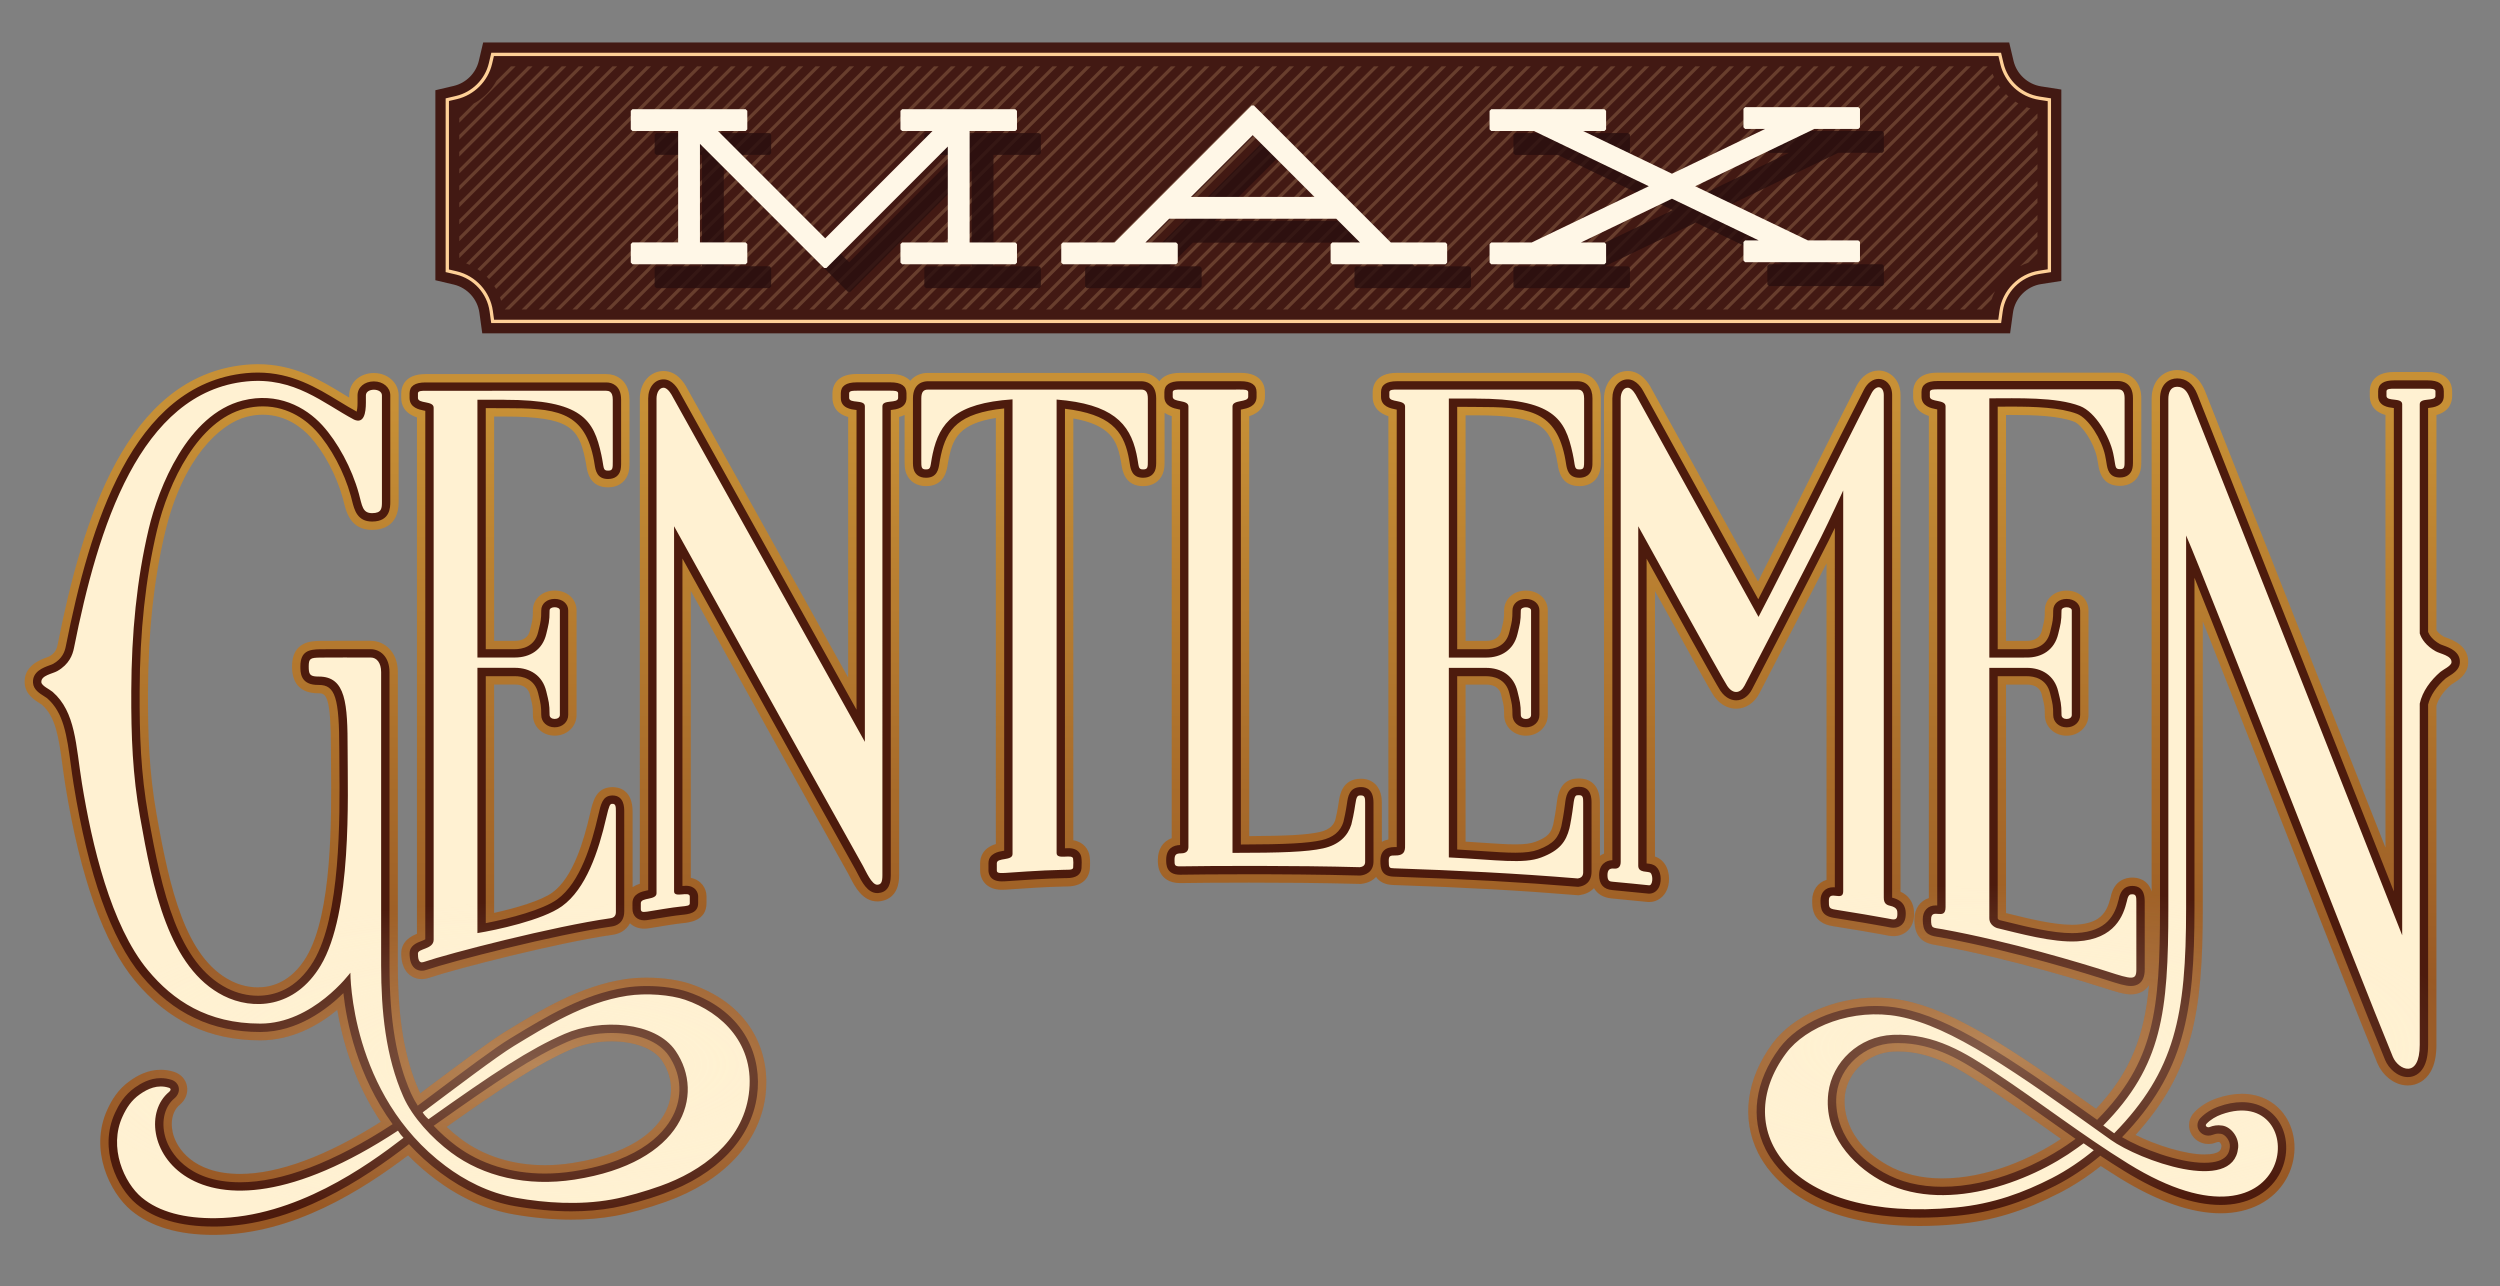 <?xml version="1.0" encoding="utf-8"?>
<!-- Generator: Adobe Illustrator 16.0.0, SVG Export Plug-In . SVG Version: 6.00 Build 0)  -->
<!DOCTYPE svg PUBLIC "-//W3C//DTD SVG 1.1//EN" "http://www.w3.org/Graphics/SVG/1.1/DTD/svg11.dtd">
<svg version="1.1" id="Color_1_" xmlns="http://www.w3.org/2000/svg" xmlns:xlink="http://www.w3.org/1999/xlink" x="0px" y="0px"
	 width="754px" height="388px" viewBox="55.5 58.5 754 388" enable-background="new 55.5 58.5 754 388" xml:space="preserve">
<rect x="55.5" y="58.5" width="754" height="388" fill="#808080" stroke="none"/>
<linearGradient id="SVGID_1_" gradientUnits="userSpaceOnUse" x1="237.42" y1="928.243" x2="237.42" y2="750.55" gradientTransform="matrix(1 0 0 -1 194 1109)">
	<stop  offset="0" style="stop-color:#C79036"/>
	<stop  offset="1" style="stop-color:#985824"/>
</linearGradient>
<path fill="url(#SVGID_1_)" d="M119.844,430.946c-10.587,0-18.942-2.496-24.833-7.417c-6.342-5.301-12.739-18.255-7.104-30.461
	c1.221-2.645,3.107-6.02,6.883-8.657c2.009-1.404,5.149-3.271,9.201-3.271c1.332,0,2.667,0.207,3.97,0.619
	c2.063,0.653,3.529,2.25,3.922,4.273c0.407,2.088-0.411,4.214-2.19,5.688c-2.394,1.985-3.061,5.934-1.658,9.821
	c0.932,2.583,5.119,11.009,19.874,11.009c11.564,0,26.199-5.423,42.438-15.708c-8.207-12.157-11.666-25.023-13.123-33.767
	c-5.736,4.722-13.685,9.191-23.219,9.191c-15.391,0-27.738-5.854-37.75-17.898c-9.465-11.389-16.537-31.176-21.019-58.814
	c-0.346-2.136-0.625-4.193-0.894-6.184c-1.15-8.489-1.982-14.631-6.247-18.357c-0.145-0.102-0.386-0.248-0.557-0.355
	c-1.631-1.02-4.358-2.723-4.594-6.031c-0.38-5.302,4.683-7.135,6.589-7.826c0.293-0.105,0.623-0.219,0.812-0.309
	c1.891-1.078,2.296-2.387,2.522-3.527c7.437-37.43,20.582-80.852,56.524-84.432c1.291-0.128,2.586-0.193,3.849-0.193
	c11.015,0,18.885,4.792,25.829,9.021c0.593,0.361,1.173,0.714,1.745,1.058v-0.662c0-3.849,3.202-6.752,7.447-6.752
	c4.188,0,7.47,2.966,7.47,6.752v32.078c0,7.376-5.018,8.478-8.008,8.478c-6.434,0-7.771-5.328-8.489-8.19
	c-0.11-0.439-0.227-0.904-0.361-1.395c-1.883-6.832-5.677-13.952-9.903-18.58c-2.241-2.454-7.067-6.57-14.216-6.57
	c-1.577,0-3.202,0.208-4.829,0.619c-8.036,2.027-19.312,12.388-24.649,34.914c-3.383,14.284-5.066,29.926-5.144,47.819
	c-0.058,13.184,0.356,24.524,2.563,37.022c3.986,22.576,8.707,43.417,22.506,50.376c2.543,1.283,5.337,1.96,8.082,1.96
	c4.156,0,10.064-1.591,14.606-9.17c7.837-13.082,7.583-42.015,7.447-57.56l-0.002-0.277c-0.015-1.711-0.028-3.262-0.028-4.613
	c0-15.926-1.375-17.075-3.638-17.075c-0.421,0-0.801-0.012-1.143-0.032c-3.178-0.215-6.953-1.782-6.953-8.039
	c0-7.564,5.886-7.683,8.4-7.731c1.089-0.021,5.435-0.025,7.928-0.025c3.051,0,6.113,0.005,7.465,0.01
	c4.038,0.013,8.127,3.258,8.127,9.435v88.5c0,15.963,1.998,27.896,6.287,37.554c0.143,0.322,0.299,0.65,0.468,0.982
	c0.984-0.737,1.997-1.497,3.025-2.268c8.49-6.371,18.114-13.593,22.649-16.34l1.263-0.766c9.521-5.783,21.371-12.979,34.662-15.025
	c2.083-0.322,4.336-0.483,6.698-0.483c4.874,0,9.691,0.69,13.219,1.896c19.178,6.553,24.229,21.867,22.563,34.014
	c-1.925,14.029-12.838,25.569-29.941,31.662c-5.416,1.931-11.041,3.495-15.432,4.291c-4.095,0.745-8.514,1.122-13.132,1.122
	c-5.541,0-11.408-0.536-17.438-1.596c-8.182-1.438-16.091-4.979-23.509-10.53c-2.944-2.201-5.726-4.641-8.295-7.269
	c-13.941,10.538-34.551,23.714-57.954,23.988l-0.765,0.004H119.844z M190.187,398.373c1.396,1.319,2.866,2.557,4.395,3.695
	c6.903,5.139,15.638,7.855,25.26,7.855c2.673,0,5.419-0.215,8.163-0.637c20.101-3.093,26.567-11.542,28.632-16.303
	c2.097-4.834,1.536-10.188-1.541-14.688c-2.413-3.532-8.206-5.726-15.118-5.726c-4.336,0-8.671,0.847-12.206,2.386
	C218.034,379.193,208.09,385.707,190.187,398.373z M634.41,428.263c-33.941,0-45.327-15.379-48.647-21.991
	c-5.191-10.34-3.589-22.424,4.399-33.152c6.118-8.217,18.586-13.738,31.025-13.738c2.717,0,5.424,0.255,8.045,0.757
	c15.513,2.976,32.562,14.374,58.447,32.788c10.539-11.24,14.524-21.928,15.975-37.283c-1.291,1.973-3.429,2.758-5.478,2.758
	c-2.024,0-4.355-0.722-8.642-2.104c-2.67-0.86-26.729-8.526-49.104-12.588c-0.387-0.07-0.724-0.12-1.019-0.165
	c-3.247-0.486-6.538-1.782-6.538-7.746c0-3.191,1.717-5.609,4.366-6.436V183.953c-3.88-1.267-4.738-3.811-4.738-5.839v-1.416
	c0-1.361,0.527-5.802,7.315-5.802h54.515c3.476,0,6.983,2.381,6.983,7.7l0.004,18.63c0.001,1.496,0.001,2.789-0.573,4.153
	c-0.98,2.327-3.129,3.661-5.896,3.661c-5.506,0-6.244-4.68-6.522-6.441c-0.106-0.667-0.22-1.378-0.418-2.293
	c-0.919-4.235-4.457-9.7-6.885-10.632c-4.641-1.781-12.091-2.021-18.768-2.021c-0.586,0-1.166,0.001-1.741,0.004v68.131h6.249
	c3.818,0,4.396-2.436,4.586-3.236l0.247-1.02c0.487-1.995,0.618-2.53,0.618-4.925c0-3.413,2.825-5.986,6.573-5.986
	c3.762,0,6.599,2.573,6.599,5.986v31.542c0,3.5-2.896,6.244-6.598,6.244c-3.688,0-6.574-2.742-6.574-6.244
	c0-2.392-0.131-2.926-0.615-4.91l-0.247-1.023c-0.191-0.811-0.77-3.246-4.589-3.246h-6.249v68.915
	c0.387,0.095,1.393,0.343,1.393,0.343c5.468,1.349,12.956,3.195,18.519,3.195c0.435,0,0.859-0.011,1.272-0.036
	c7.072-0.416,9.209-3.473,10.362-8.271c1.025-5.152,4.548-5.937,6.556-5.937c1.52,0,4.672,0.472,5.814,4.195v-148.54
	c0-5.995,3.988-8.726,7.693-8.726c2.188,0,6.19,0.827,8.421,6.365l54.413,137.655v-130.47c-4.077-1.134-4.738-3.991-4.738-5.742
	V176.5c0-1.361,0.527-5.802,7.316-5.802h10.215c6.789,0,7.316,4.441,7.316,5.802v1.416c0,1.757-0.666,4.629-4.738,5.749v64.857
	c0.294,0.496,0.924,1.267,2.231,2.012c0.125,0.056,0.451,0.168,0.743,0.274c1.911,0.693,6.971,2.527,6.591,7.825
	c-0.234,3.311-2.964,5.014-4.595,6.03c-0.195,0.123-0.421,0.261-0.558,0.354c-2.271,1.975-3.827,4.201-4.414,6.307v102.252
	c0,3.454-0.579,6.13-1.771,8.181c-1.52,2.615-4.021,4.114-6.859,4.114c-4.399,0-7.845-3.482-9.184-6.717
	c-4.999-12.074-17.991-45.165-30.557-77.166l-0.139-0.354c-7.826-19.931-15.857-40.385-21.953-55.746v86.539
	c0,31.413-2.998,49.247-20.292,68.377c6.165,3.049,14.911,5.88,20.776,5.879c4.895,0,5.058-1.573,5.153-2.514
	c0.042-0.401-0.356-1.036-0.637-1.229c-0.101-0.012-0.193-0.019-0.284-0.019c-0.172,0-0.396,0.016-0.891,0.206
	c-0.688,0.264-1.408,0.396-2.143,0.396c-2.356,0-4.468-1.359-5.376-3.466c-0.892-2.064-0.466-4.388,1.112-6.06
	c1.636-1.74,4.006-3.25,6.499-4.139c2.724-0.974,5.371-1.469,7.864-1.469c5.877,0,10.849,2.775,13.643,7.613
	c3.092,5.356,2.968,12.493-0.317,18.182c-3.762,6.513-10.946,10.248-19.717,10.248c-8.8-0.001-19.062-3.588-30.51-10.658
	c-1.838-1.136-3.696-2.319-5.644-3.594c-3.913,3.133-8.29,5.987-12.454,8.113c-10.794,5.509-20.312,8.411-30.858,9.408
	C641.891,428.075,638.059,428.263,634.41,428.263z M627.943,375.615c-0.447,0-0.901,0.01-1.358,0.029
	c-7.472,0.328-13.772,5.961-14.658,13.104c-0.377,3.04-0.564,13.547,12.847,21.157c4.686,2.658,10.232,4.006,16.488,4.006
	c13.412,0,26.929-5.924,35.845-11.918c-2.041-1.436-4.062-2.87-6.065-4.292l-0.082-0.06c-5.403-3.836-10.991-7.805-16.652-11.549
	C646.879,381.182,638.462,375.615,627.943,375.615z M182.731,353.79c-2.869,0-6.219-2.022-6.219-7.724
	c0-3.812,3.256-5.338,4.738-5.922V184.38c-3.879-1.267-4.738-3.811-4.738-5.839v-1.416c0-1.361,0.528-5.802,7.316-5.802h54.516
	c1.607,0,3.022,0.453,4.207,1.346c1.248,0.891,2.799,2.758,2.799,6.374l0.004,18.63c0,1.497,0.001,2.791-0.574,4.154
	c-0.98,2.326-3.128,3.66-5.894,3.66c-5.504,0-6.245-4.679-6.523-6.44c-0.098-0.612-0.217-1.364-0.418-2.294
	c-1.988-9.162-4.599-12.625-24.309-12.625h-3.104v67.648h6.24c3.818,0,4.396-2.436,4.586-3.236l0.249-1.028
	c0.485-1.992,0.615-2.526,0.615-4.917c0-3.413,2.826-5.986,6.574-5.986c3.762,0,6.6,2.573,6.6,5.986v31.542
	c0,3.5-2.898,6.243-6.598,6.243c-3.688,0-6.576-2.742-6.576-6.243c0-2.391-0.13-2.924-0.613-4.908l-0.248-1.026
	c-0.192-0.812-0.77-3.246-4.589-3.246h-6.24v68.872c6.56-1.441,14.184-3.69,17.518-6.1c6.368-4.604,9.562-15.808,11.411-23.836
	c0.855-3.717,1.74-7.561,6.125-7.968c0.227-0.021,0.441-0.03,0.645-0.03c1.822,0,6.062,0.722,6.062,7.396
	c0,0,0.005,18.643,0.005,22.771c0.59-0.396,1.307-0.748,2.174-1.035V178.694c0-4.729,3.08-8.296,7.165-8.296
	c4.005,0,6.278,3.624,7.07,5.181l48.599,87.262v-78.58c-4.072-1.124-4.737-3.992-4.737-5.747v-1.416
	c0-1.361,0.527-5.804,7.317-5.804h10.213c3.097,0,4.891,0.923,5.926,2.057c1.347-1.623,3.321-2.383,5.286-2.383h64.435
	c2.024,0,4.061,0.808,5.407,2.534c0.949-1.345,2.786-2.548,6.319-2.548h18.214c6.79,0,7.317,4.441,7.317,5.802v1.416
	c0,2.037-0.866,4.593-4.738,5.846v126.659c11.772-0.067,17.445-0.403,21.192-1.225c3.506-0.771,4.419-2.521,4.801-3.772
	c0.137-0.459,0.723-3.268,0.988-5.17c0.301-2.142,1.004-7.148,6.757-7.148c3.027,0,6.262,1.904,6.262,7.251
	c0,0,0.006,10.401,0.006,11.771c0.552-0.304,1.2-0.548,1.966-0.708l-0.003-127.658c-3.873-1.256-4.737-3.81-4.737-5.845v-1.416
	c0-1.361,0.526-5.802,7.325-5.802h54.505c0.521,0,1.021,0.052,1.528,0.159l0.097,0.014l0.261,0.065l0.221,0.066
	c1.982,0.529,3.598,2.056,4.358,4.168l0.055,0.157c0.16,0.494,0.267,0.943,0.34,1.424l0.021,0.11l0.011,0.093
	c0.062,0.5,0.091,0.968,0.091,1.444l0.004,18.517c0.002,0.718-0.002,1.245-0.024,1.68c-0.202,3.864-2.671,6.267-6.442,6.267
	c-5.506,0-6.245-4.68-6.522-6.441c-0.106-0.668-0.221-1.38-0.418-2.294c-1.987-9.162-4.6-12.625-24.31-12.625h-3.083v68.029h6.178
	c3.818,0,4.396-2.436,4.586-3.236l0.247-1.02c0.487-1.995,0.618-2.53,0.618-4.925c0-3.413,2.825-5.986,6.573-5.986
	c3.762,0,6.599,2.573,6.599,5.986v31.542c0,3.5-2.896,6.242-6.598,6.242c-3.688,0-6.574-2.742-6.574-6.242
	c0-2.393-0.131-2.927-0.615-4.912l-0.246-1.022c-0.192-0.812-0.771-3.246-4.59-3.246h-6.178v47.365
	c1.757,0.108,3.397,0.221,4.929,0.325c4.126,0.279,7.386,0.502,10.083,0.502c2.763,0,4.615-0.233,6.01-0.755
	c4.036-1.513,4.784-2.852,5.434-5.341c0.146-0.562,0.747-3.896,1.033-6.289c0.268-2.24,0.895-7.49,6.534-7.49l0.267,0.001
	c1.866,0,6.23,0.72,6.23,7.388c0,0,0.005,13.237,0.004,15.939c0.39-0.274,0.804-0.5,1.233-0.68V178.693
	c0-4.729,3.08-8.296,7.164-8.296c4.121,0,6.456,3.97,7.073,5.187c0.188,0.338,21.464,38.903,32.205,58.301
	c4.419-8.648,9.584-18.984,14.603-29.027l0.062-0.126c5.626-11.257,10.938-21.89,15.05-29.855c1.513-2.936,3.953-4.621,6.695-4.621
	c3.186,0,6.57,2.597,6.57,7.41v149.773c2.153,0.992,4.102,2.937,4.102,6.729c0,4.583-3.206,6.67-6.186,6.67
	c-0.985,0-1.883-0.193-2.83-0.396c-1.234-0.266-11.613-2.026-15.476-2.609c-6.256-0.943-6.256-5.7-6.256-7.73
	c0-3.099,1.702-5.443,4.325-6.233v-95.463c-6.547,12.797-19.068,36.948-20.233,39.188c-1.514,2.911-4.135,4.649-7.011,4.649
	c-1.542,0-4.482-0.524-6.854-4.033c-1.064-1.574-9.376-16.511-17.633-31.435v80.057c0.666,0.222,1.374,0.581,2.034,1.183
	c2.407,2.195,2.655,6.09,1.667,8.641c-0.914,2.365-3.049,3.894-5.438,3.894h-0.294l-0.375-0.04
	c-0.904-0.115-7.875-0.787-10.682-1.045c-2.447-0.22-4.284-1.322-5.318-3.102c-1.139,1.21-2.669,1.861-4.155,2.07l-0.56,0.08
	l-0.562-0.048c-16.771-1.39-33.284-2.302-55.221-3.05c-2.416-0.07-4.158-0.886-5.215-2.43c-1.048,1.119-2.522,1.854-4.311,2.068
	l-0.37,0.045l-0.375-0.011c-11.319-0.319-24.285-0.388-33.169-0.388c-9.292,0-16.872,0.072-20.867,0.139
	c-3.503,0.001-5.137-1.648-5.897-3.033c-0.833-1.515-0.833-3.095-0.833-3.942c0-3.273,1.555-5.632,4.188-6.573l0.004-127.27
	c-0.862-0.28-1.575-0.624-2.164-1.013l0.003,14.295c0,1.501,0,2.792-0.573,4.154c-0.98,2.326-3.128,3.66-5.895,3.66
	c-5.503,0-6.245-4.679-6.522-6.44c-0.098-0.612-0.217-1.363-0.418-2.294c-1.096-5.049-3.052-9.733-14.11-11.677l-0.001,14.258
	c-0.004,24.264-0.015,95.455-0.003,112.948c3.174,0.543,4.642,2.834,4.926,4.832c0.149,1.048,0.172,2.439,0.062,3.821
	c-0.1,1.243-0.896,5.301-6.984,5.301l-0.563,0.002c-5.875,0.118-12.006,0.552-15.299,0.785c-1.176,0.083-2.049,0.144-2.515,0.165
	c-0.454,0.021-0.856,0.035-1.204,0.035c-4.509,0-6.528-2.928-6.528-5.831v-2.162c0-1.705,0.661-4.546,4.738-5.808V184.554
	c-11.021,1.751-12.895,6.229-14.11,11.827c-0.201,0.932-0.32,1.685-0.416,2.29c-0.279,1.764-1.021,6.443-6.523,6.443
	c-2.766,0-4.914-1.334-5.895-3.66c-0.573-1.361-0.573-2.652-0.573-4.148l0.003-13.673c-0.476,0.245-1.021,0.458-1.647,0.631V322.5
	c0,6.738-4.35,7.744-6.22,7.863l-0.309,0.011c-4.554,0-6.83-4.462-8.337-7.415c-0.179-0.352-0.317-0.627-0.437-0.839
	c-12.789-22.806-34.94-62.712-47.532-85.417v86.564c3.117,0.604,4.738,3.129,4.738,5.629v1.979c0,5.364-5.189,5.865-7.405,6.079
	c-1.768,0.169-6.085,0.881-8.405,1.263l-1.324,0.219c-0.627,0.102-1.178,0.15-1.687,0.15c-1.717,0-3.204-0.607-4.271-1.636
	c-1.101,2.129-3.165,3.196-5.149,3.478c-16.847,2.389-47.998,10.449-55.47,12.997C184.16,353.667,183.44,353.79,182.731,353.79z"/>
<path fill="#4D1B0D" d="M119.844,428.426c-9.981,0-17.792-2.298-23.217-6.831c-5.728-4.787-11.509-16.474-6.432-27.47
	c1.088-2.355,2.757-5.355,6.038-7.648c1.73-1.209,4.417-2.815,7.757-2.815c1.075,0,2.155,0.169,3.21,0.503
	c1.168,0.37,1.993,1.249,2.208,2.352c0.228,1.168-0.267,2.39-1.323,3.264c-3.209,2.662-4.184,7.733-2.421,12.619
	c1.073,2.973,5.847,12.674,22.244,12.674c12.577,0,28.482-6.062,46.007-17.528c-10.683-14.653-13.89-30.802-14.85-39.519
	c-4.917,4.847-13.866,11.725-25.061,11.725c-14.595,0-26.309-5.557-35.812-16.989c-9.174-11.038-16.061-30.419-20.47-57.608
	c-0.34-2.096-0.617-4.141-0.884-6.116c-1.183-8.733-2.117-15.631-7.155-19.978c-0.121-0.104-0.537-0.365-0.812-0.537
	c-1.457-0.91-3.27-2.043-3.415-4.072c-0.244-3.401,3.124-4.621,4.934-5.276c0.435-0.157,0.928-0.336,1.135-0.454
	c2.766-1.574,3.491-3.638,3.813-5.261c7.267-36.577,20.007-78.999,54.302-82.415c1.208-0.12,2.419-0.181,3.6-0.181
	c10.308,0,17.857,4.597,24.519,8.652c1.832,1.115,3.569,2.173,5.321,3.12c0.121-0.456,0.254-1.284,0.254-2.714v-2.162
	c0-2.452,2.072-4.232,4.927-4.232c2.822,0,4.95,1.819,4.95,4.232v32.078c0,1.629,0,5.958-5.488,5.958
	c-4.469,0-5.343-3.484-6.045-6.284c-0.113-0.454-0.235-0.938-0.375-1.449c-1.982-7.192-5.995-14.707-10.472-19.611
	c-2.521-2.76-7.961-7.391-16.077-7.391c-1.786,0-3.619,0.234-5.446,0.695c-13.951,3.52-22.987,22.011-26.485,36.776
	c-3.428,14.474-5.133,30.303-5.212,48.39c-0.058,13.318,0.362,24.787,2.602,37.471c4.102,23.231,9.012,44.704,23.853,52.188
	c2.894,1.459,6.081,2.229,9.216,2.229c4.808,0,11.619-1.804,16.768-10.395c8.202-13.689,7.944-43.084,7.805-58.876
	c-0.016-1.813-0.03-3.451-0.03-4.87c0-15.75-1.208-19.595-6.158-19.595c-0.363,0-0.69-0.011-0.985-0.028
	c-4.591-0.311-4.591-3.831-4.591-5.523c0-4.711,2.686-5.147,5.93-5.213c1.057-0.021,5.39-0.023,7.878-0.023
	c3.047,0,6.105,0.005,7.455,0.01c2.704,0.009,5.617,2.177,5.617,6.915v88.5c0,16.328,2.066,28.585,6.503,38.577
	c0.529,1.191,1.208,2.425,2.013,3.674c1.67-1.246,3.457-2.587,5.296-3.967c8.446-6.337,18.019-13.52,22.442-16.199l1.264-0.768
	c9.331-5.666,20.944-12.719,33.738-14.688c1.957-0.301,4.081-0.454,6.314-0.454c4.608,0,9.129,0.643,12.404,1.762
	c17.729,6.058,22.412,20.133,20.881,31.285c-1.792,13.065-12.104,23.865-28.291,29.631c-5.292,1.887-10.773,3.412-15.036,4.187
	c-3.948,0.718-8.215,1.082-12.682,1.082c-5.395,0-11.115-0.524-17.003-1.558c-7.788-1.369-15.336-4.756-22.435-10.065
	c-3.594-2.688-6.755-5.596-9.532-8.629l-0.108,0.083c-13.648,10.498-34.525,24.486-58.147,24.763L119.844,428.426z M186.298,398.04
	c2.032,2.162,4.335,4.229,6.778,6.049c7.341,5.466,16.597,8.355,26.765,8.355c2.8,0,5.675-0.226,8.546-0.667
	c21.297-3.277,28.289-12.554,30.561-17.791c2.449-5.646,1.803-11.883-1.772-17.113c-2.919-4.273-9.348-6.824-17.198-6.824
	c-4.675,0-9.367,0.922-13.211,2.596C216.399,377.157,205.896,384.129,186.298,398.04z M634.41,425.743
	c-32.538,0-43.285-14.408-46.396-20.603c-4.749-9.457-3.229-20.582,4.169-30.517c5.666-7.61,17.322-12.724,29.005-12.724
	c2.557,0,5.104,0.24,7.57,0.713c14.938,2.863,31.84,14.109,59.23,33.626l0.062-0.063c17.115-17.354,18.904-32.751,18.904-63.748
	V178.834c0-4.581,2.787-6.206,5.174-6.206c2.758,0,4.805,1.61,6.083,4.786l59.271,149.943v-145.8
	c-0.103-0.012-0.199-0.022-0.286-0.032c-1.219-0.134-4.452-0.492-4.452-3.608V176.5c0-2.178,1.613-3.282,4.797-3.282h10.215
	c3.185,0,4.797,1.104,4.797,3.282v1.416c0,3.117-3.233,3.474-4.452,3.608c-0.087,0.01-0.185,0.021-0.286,0.032V249.1
	c0.331,0.819,1.218,2.32,3.506,3.623c0.208,0.118,0.701,0.297,1.138,0.456c1.808,0.655,5.173,1.876,4.93,5.273
	c-0.145,2.03-1.958,3.163-3.415,4.071c-0.274,0.173-0.691,0.433-0.812,0.537c-2.806,2.42-4.693,5.231-5.345,7.942v102.573
	c0,2.997-0.469,5.258-1.432,6.915c-1.072,1.844-2.733,2.86-4.682,2.86c-3.099,0-5.793-2.597-6.854-5.162
	c-4.972-12.008-17.97-45.109-30.539-77.123c-10.25-26.104-20.756-52.861-26.957-68.299v99.66c0,31.941-3.17,49.617-21.843,69.047
	c5.948,3.507,17.102,7.73,24.848,7.729c7.168,0,7.525-3.469,7.66-4.775c0.188-1.816-1.337-3.773-2.654-3.966
	c-0.277-0.041-0.529-0.06-0.772-0.06c-0.577,0-1.114,0.111-1.795,0.374c-0.397,0.151-0.813,0.229-1.237,0.229
	c-1.351,0-2.553-0.763-3.062-1.944c-0.486-1.127-0.244-2.403,0.632-3.332c1.373-1.461,3.384-2.735,5.512-3.494
	c2.453-0.877,4.815-1.322,7.02-1.322c4.952,0,9.129,2.316,11.46,6.354c2.649,4.592,2.524,10.738-0.317,15.661
	c-3.299,5.712-9.688,8.988-17.534,8.988c-0.002,0-0.002,0-0.004,0c-8.32-0.001-18.139-3.461-29.182-10.283
	c-2.409-1.489-4.785-3.019-7.132-4.574l-0.352,0.292c-4.041,3.366-8.688,6.457-13.086,8.703
	c-10.497,5.357-19.732,8.178-29.949,9.145C641.734,425.559,637.981,425.743,634.41,425.743z M627.943,373.095
	c-0.483,0-0.975,0.011-1.469,0.032c-8.686,0.38-16.016,6.963-17.05,15.312c-0.426,3.432-0.665,15.278,14.104,23.658
	c5.069,2.876,11.036,4.334,17.732,4.334c15.046,0,30.166-7.118,39.298-13.779l0.925-0.671c-3.066-2.133-6.087-4.276-9.066-6.394
	c-5.424-3.852-11.033-7.834-16.722-11.597C647.973,378.883,639.221,373.095,627.943,373.095z M698.178,355.88
	c-1.647,0-3.831-0.68-7.868-1.981c-2.688-0.867-26.934-8.586-49.426-12.67c-0.428-0.078-0.8-0.133-1.123-0.181
	c-2.895-0.433-4.364-1.364-4.364-5.25c0-2.604,1.509-4.222,3.938-4.222c0.14,0,0.283,0.005,0.43,0.014V181.98
	c-0.172-0.037-0.35-0.072-0.497-0.101c-1.27-0.25-4.24-0.834-4.24-3.766v-1.416c0-2.178,1.612-3.282,4.796-3.282h54.515
	c1.047,0,4.463,0.374,4.463,5.18l0.004,18.631c0.001,1.325,0.001,2.282-0.375,3.175c-0.406,0.966-1.357,2.119-3.571,2.119
	c-3.352,0-3.764-2.596-4.034-4.314c-0.103-0.637-0.228-1.429-0.444-2.434c-1.008-4.646-4.916-11.097-8.443-12.451
	c-5.024-1.929-12.764-2.189-19.671-2.189c-1.22,0-2.419,0.007-3.581,0.015c-0.228,0.001-0.453,0.003-0.68,0.004v73.156h8.77
	c2.17,0,5.97-0.672,7.038-5.174l0.243-1.01c0.501-2.051,0.688-2.818,0.688-5.518c0-2.008,1.705-3.466,4.054-3.466
	c2.364,0,4.079,1.458,4.079,3.466v31.542c0,2.123-1.753,3.724-4.078,3.724c-2.312,0-4.055-1.601-4.055-3.724
	c0-2.696-0.188-3.463-0.688-5.513l-0.244-1.014c-1.067-4.502-4.868-5.175-7.038-5.175h-8.77v72.971c0,0.327,0.339,0.502,0.528,0.575
	c0.865,0.206,1.797,0.436,2.78,0.678c5.594,1.38,13.256,3.269,19.12,3.269c0.484,0,0.961-0.013,1.423-0.039
	c9.128-0.537,11.522-5.457,12.664-10.197c0.331-1.666,1.143-4.005,4.104-4.005c3.721,0,3.721,3.536,3.721,4.868l0.002,7.772
	c0.003,4.099,0.006,7.912-0.001,12.618C702.343,355.241,699.733,355.88,698.178,355.88z M182.73,351.27
	c-1.112,0-3.699-0.507-3.699-5.203c0-2.387,2.237-3.235,3.438-3.691c0.37-0.141,1.021-0.387,1.3-0.579V182.408
	c-0.171-0.037-0.349-0.072-0.497-0.101c-1.269-0.25-4.242-0.834-4.242-3.766v-1.416c0-2.178,1.614-3.282,4.796-3.282h54.516
	c1.047,0,1.952,0.282,2.689,0.838c1.175,0.839,1.796,2.319,1.796,4.361l0.004,18.631c0,1.325,0,2.282-0.376,3.175
	c-0.407,0.966-1.357,2.119-3.572,2.119c-3.351,0-3.762-2.596-4.034-4.314c-0.101-0.637-0.227-1.429-0.444-2.434
	c-3.023-13.932-11.699-14.611-26.771-14.611h-2.52v-0.02h-3.105v72.708h8.76c2.17,0,5.97-0.672,7.038-5.174l0.246-1.017
	c0.499-2.048,0.687-2.814,0.687-5.51c0-2.008,1.705-3.466,4.054-3.466c2.364,0,4.08,1.458,4.08,3.466v31.542
	c0,2.122-1.753,3.723-4.078,3.723c-2.312,0-4.056-1.601-4.056-3.723c0-2.693-0.188-3.459-0.685-5.506l-0.247-1.021
	c-1.068-4.5-4.868-5.172-7.038-5.172h-8.76v74.483c7.225-1.389,17.241-4.062,21.514-7.149c7.056-5.101,10.451-16.889,12.391-25.312
	c0.802-3.484,1.332-5.785,3.903-6.023c0.144-0.014,0.281-0.021,0.412-0.021c3.542,0,3.542,3.67,3.542,4.876l0.002,9.6
	c0.002,7.129,0.005,15.219,0,20.172l0.001,0.137c0.057,3.646-2.348,4.529-3.786,4.732c-16.979,2.406-48.393,10.536-55.931,13.107
	C183.609,351.191,183.163,351.27,182.73,351.27L182.73,351.27z M626.605,338.318c-0.719,0-1.452-0.158-2.303-0.34
	c-1.312-0.283-11.737-2.052-15.628-2.639c-3.803-0.572-4.11-2.712-4.11-5.24c0-2.432,1.507-4.002,3.839-4.002
	c0.167,0,0.329,0.006,0.484,0.019l0.001-108.379c-0.69,1.442-1.365,2.825-1.949,3.984c-4.521,8.994-21.663,42.062-23.039,44.708
	c-1.089,2.093-2.828,3.292-4.775,3.292l0,0c-1.042,0-3.047-0.38-4.77-2.925c-1.286-1.903-14.746-26.224-22.237-39.794v91.912
	c0.106,0.014,0.213,0.025,0.3,0.036c0.785,0.09,1.762,0.202,2.557,0.926c1.5,1.368,1.695,4.111,1.016,5.867
	c-0.545,1.409-1.729,2.284-3.088,2.284h-0.16L552.499,328c-0.939-0.121-8.252-0.822-10.716-1.049
	c-2.676-0.241-3.99-1.758-3.99-4.514c0-3.262,2.124-4.461,3.992-4.508V178.694c0-3.347,1.953-5.776,4.645-5.776
	c2.667,0,4.341,2.849,4.826,3.807c0.891,1.613,25.131,45.552,34.537,62.513c4.826-9.351,10.886-21.476,16.771-33.253
	c5.646-11.299,10.979-21.972,15.098-29.952c1.066-2.069,2.691-3.256,4.456-3.256c2.014,0,4.051,1.68,4.051,4.89v151.569
	c4.103,0.967,4.103,3.843,4.103,4.932C630.271,337.229,628.377,338.318,626.605,338.318z M249.761,336.066
	c-2.099,0-3.509-1.389-3.509-3.453v-1.723c0-2.902,2.949-3.525,4.208-3.791c0.157-0.033,0.349-0.074,0.531-0.117v-148.29
	c0-3.347,1.954-5.776,4.645-5.776c2.662,0,4.334,2.84,4.823,3.803l53.365,95.825v-90.391c-0.102-0.012-0.2-0.023-0.287-0.032
	c-1.217-0.135-4.451-0.493-4.451-3.608v-1.416c0-2.179,1.615-3.284,4.798-3.284h10.213c3.185,0,4.798,1.104,4.798,3.284v1.416
	c0,3.115-3.233,3.473-4.45,3.608c-0.087,0.009-0.187,0.021-0.287,0.032V322.5c0,3.385-1.299,5.186-3.861,5.35l-0.228,0.006
	c-2.93,0-4.639-3.35-6.012-6.041c-0.184-0.361-0.347-0.683-0.483-0.927c-14.623-26.075-41.419-74.388-52.25-93.927v98.749
	c0.369-0.032,0.728-0.058,1.054-0.058c2.909,0,3.685,2.039,3.685,3.244v1.979c0,3.076-2.843,3.351-5.128,3.571
	c-1.848,0.177-6.058,0.871-8.572,1.285l-1.323,0.217C250.551,336.027,250.133,336.066,249.761,336.066z M531.164,325.951
	c-16.808-1.393-33.359-2.309-55.344-3.057c-3.687-0.109-3.996-2.5-3.996-4.731c0-4.183,3.146-4.183,4.656-4.183
	c0.105,0,0.194-0.004,0.269-0.01c0.008-0.186,0.005-0.41,0.004-0.568l-0.002-131.36c-0.172-0.037-0.349-0.072-0.495-0.101
	c-1.271-0.25-4.243-0.834-4.243-3.767v-1.416c0-2.178,1.616-3.282,4.807-3.282h54.505c0.365,0,0.72,0.039,1.078,0.12l0.086,0.013
	l0.221,0.066c1.23,0.329,2.225,1.265,2.709,2.608l0.045,0.129c0.104,0.32,0.178,0.642,0.229,0.979l0.019,0.099l0.011,0.097
	c0.043,0.336,0.065,0.699,0.065,1.069l0.004,18.518c0.001,0.662-0.001,1.146-0.022,1.544c-0.177,3.377-2.535,3.882-3.926,3.882
	c-3.352,0-3.763-2.597-4.034-4.314c-0.102-0.637-0.227-1.429-0.443-2.434c-3.022-13.932-11.698-14.611-26.771-14.611h-2.52v-0.021
	h-3.083v73.088h8.696c2.171,0,5.971-0.672,7.038-5.174l0.244-1.01c0.501-2.051,0.688-2.818,0.688-5.518
	c0-2.008,1.705-3.466,4.054-3.466c2.364,0,4.079,1.458,4.079,3.466v31.542c0,2.123-1.753,3.724-4.078,3.724
	c-2.312,0-4.055-1.601-4.055-3.724c0-2.696-0.188-3.463-0.688-5.513l-0.245-1.014c-1.066-4.502-4.867-5.174-7.037-5.174h-8.697
	v52.258c2.662,0.151,5.083,0.315,7.276,0.466c4.174,0.284,7.471,0.508,10.255,0.508c3.076,0,5.202-0.281,6.893-0.915
	c4.821-1.806,6.137-3.796,6.988-7.064c0.188-0.729,0.804-4.177,1.097-6.625c0.266-2.224,0.63-5.271,4.032-5.271l0.257,0.001
	c3.721,0,3.721,3.537,3.721,4.868l0.002,7.773c0.002,4.098,0.004,7.913-0.001,12.618l0.002,0.134
	c0.06,3.646-2.347,4.532-3.786,4.735l-0.278,0.041L531.164,325.951z M357.629,324.328c-3.719,0-4.008-2.534-4.008-3.311v-2.162
	c0-2.996,3.135-3.518,4.314-3.713c0.127-0.021,0.275-0.047,0.424-0.074V181.685c-13.697,1.436-17.357,6.166-19.093,14.161
	c-0.218,1.004-0.343,1.796-0.443,2.434c-0.272,1.718-0.684,4.313-4.034,4.313c-2.214,0-3.165-1.152-3.572-2.119
	c-0.376-0.893-0.376-1.85-0.376-3.174l0.004-18.631c0-4.807,3.417-5.18,4.463-5.18h64.435c1.047,0,4.463,0.374,4.463,5.18
	l0.004,18.631c0,1.324,0,2.281-0.376,3.174c-0.407,0.966-1.357,2.119-3.572,2.119c-3.351,0-3.762-2.596-4.034-4.313
	c-0.101-0.637-0.227-1.429-0.443-2.435c-1.613-7.436-5.464-12.438-19.092-14.057l-0.002,17.171
	c-0.006,34.649-0.016,104.312-0.002,115.383c0.032-0.001,0.064-0.003,0.097-0.005c0.328-0.015,0.65-0.028,0.952-0.028
	c3.251,0,3.809,2.133,3.901,2.786c0.123,0.859,0.14,2.079,0.044,3.265c-0.157,1.979-1.662,2.982-4.473,2.982l-0.575,0.002
	c-5.968,0.12-12.146,0.557-15.465,0.791c-1.147,0.081-1.999,0.141-2.453,0.162C358.303,324.316,357.941,324.328,357.629,324.328z
	 M465.537,322.566c-11.353-0.321-24.343-0.39-33.242-0.39c-9.296,0-16.896,0.072-20.909,0.14c-4.169,0-4.169-3.123-4.169-4.457
	c0-3.553,2.214-4.428,4.189-4.5l0.004-131.32c-0.171-0.037-0.348-0.072-0.495-0.101c-1.271-0.25-4.243-0.834-4.243-3.767v-1.416
	c0-2.178,1.614-3.282,4.797-3.282h18.214c3.185,0,4.798,1.104,4.798,3.282v1.416c0,2.933-2.974,3.517-4.243,3.767
	c-0.147,0.029-0.324,0.063-0.495,0.101v131.167c13.813-0.036,20.072-0.378,24.251-1.294c3.551-0.78,5.796-2.629,6.672-5.497
	c0.18-0.59,0.791-3.534,1.074-5.558c0.295-2.101,0.696-4.979,4.261-4.979c1.707,0,3.742,0.821,3.742,4.73l0.003,6.649
	c0.002,3.493,0.005,6.747-0.001,10.761l0.002,0.1c0.066,3.572-2.661,4.287-3.838,4.428l-0.187,0.021L465.537,322.566z"/>
<path fill="#FFF1D2" d="M790.074,254.914c-2.729-1.553-4.223-3.586-4.778-5.381v-69.106c0-2.156,4.738-0.709,4.738-2.51V176.5
	c0-0.783-1.306-0.762-2.459-0.762c-1.992,0-0.371,0-9.853,0c-1.153,0-2.459-0.021-2.459,0.762v1.416c0,1.801,4.738,0.354,4.738,2.51
	V340.59l-64.128-162.234c-0.694-1.725-1.723-3.207-3.745-3.207c-2.059,0-2.654,1.822-2.654,3.686s0,153.593,0,153.593
	c0,31.549-1.896,47.537-19.63,65.519c1.084,0.774,2.182,1.559,3.295,2.354c18.36-18.827,21.692-35.432,21.692-67.871V220
	c6.452,14.725,51.857,131.898,62.344,157.227c1.647,3.979,8.119,6.84,8.119-3.65V270.723c0.787-3.695,3.284-7.037,6.218-9.57
	c0.86-0.741,3.283-1.793,3.36-2.879C795.021,256.213,791.515,255.734,790.074,254.914z M399.742,176.008h-64.435
	c-1.229,0-1.942,0.658-1.942,2.66c0,4.105-0.004,16.268-0.004,18.518s-0.025,2.887,1.428,2.887c1.646,0,1.16-0.812,2.016-4.762
	c2.04-9.396,6.814-15.193,24.075-16.371v137.14c0,2.156-4.738,0.975-4.738,2.775v2.162c0,0.782,0.659,0.848,2.458,0.762
	c1.8-0.084,9.982-0.795,17.984-0.955c1.153-0.023,2.524,0.115,2.586-0.666c0.085-1.062,0.061-2.098-0.027-2.707
	c-0.219-1.531-4.954,0.533-4.971-1.664c-0.023-3.355,0-124.757,0-136.779c16.646,1.324,22.074,7.08,24.075,16.303
	c0.854,3.949,0.369,4.762,2.016,4.762c1.453,0,1.429-0.637,1.429-2.887s-0.004-14.412-0.004-18.518
	C401.686,176.667,400.973,176.008,399.742,176.008z M323.916,176.334c-1.992,0-0.371,0-9.852,0c-1.154,0-2.459-0.021-2.459,0.764
	v1.416c0,1.799,4.737,0.354,4.737,2.51c0,3.488,0,101.226,0,101.226l-58.112-104.349c0,0-1.229-2.463-2.596-2.463
	c-1.367,0-2.125,1.609-2.125,3.256v149.21c0,2.156-4.738,1.188-4.738,2.986v1.723c0,0.783,0.31,1.1,1.862,0.848
	c2.425-0.395,7.771-1.305,10.057-1.523c2.286-0.221,2.85-0.278,2.85-1.062v-1.979c0-1.799-4.738,0.601-4.738-1.557
	c0-3.488,0-110.126,0-110.126s38.231,69.029,56.967,102.44c0.862,1.535,2.66,5.791,4.364,5.681c1.097-0.07,1.502-0.771,1.502-2.834
	V181.024c0-2.156,4.738-0.711,4.738-2.51v-1.416C326.375,176.313,325.07,176.334,323.916,176.334z M181.552,346.066
	c0,1.348,0.146,3.115,1.692,2.588c7.733-2.637,39.415-10.812,56.392-13.217c1.785-0.252,1.617-1.642,1.617-2.377
	c0.007-7.476-0.002-22.082-0.002-29.771c0-1.502-0.011-2.459-1.2-2.349c-0.547,0.052-0.833,0.4-1.68,4.08
	c-2.395,10.398-6.144,21.566-13.37,26.789c-5.875,4.246-20.108,7.246-25.51,8.113v-80.01c0,0,6.687,0,11.28,0
	c4.593,0,8.352,2.312,9.49,7.111c0.677,2.852,1,3.672,1,7.108c0,1.619,3.094,1.589,3.094,0c0,0,0-30.833,0-31.542
	c0-1.247-3.094-1.274-3.094,0c0,3.438-0.323,4.26-1,7.109c-1.139,4.797-4.897,7.111-9.49,7.111c-4.593,0-11.28,0-11.28,0
	s0-73.94,0-77.748h8.146v0.02c23.458,0,26.939,6.02,29.234,16.598c0.855,3.949,0.369,4.762,2.016,4.762
	c1.453,0,1.428-0.637,1.428-2.887s-0.004-14.412-0.004-18.518c0-1.256-0.281-1.982-0.794-2.35c-0.308-0.232-0.702-0.33-1.172-0.33
	H184.01c-1.153,0-2.458-0.021-2.458,0.762v1.416c0,1.799,4.738,0.762,4.738,2.918v160.476
	C186.29,344.846,181.552,344.527,181.552,346.066z M106.479,387.838c0.46-0.381,0.777-1.014-0.037-1.271
	c-3.479-1.1-6.42,0.339-8.765,1.978c-2.561,1.789-4.017,4.09-5.193,6.64c-4.35,9.422,0.476,20.063,5.76,24.479
	c5.299,4.428,13.053,6.346,22.32,6.24c24.044-0.281,45.606-15.754,56.64-24.24c-0.677-0.688-1.187-1.373-1.68-2.16
	C111.972,441.223,92.7,399.268,106.479,387.838z M467.224,300.611c0-1.283-0.027-2.211-1.223-2.211
	c-1.044,0-1.382,0.074-1.765,2.809c-0.291,2.076-0.924,5.166-1.16,5.943c-1.04,3.406-3.676,6.153-8.543,7.223
	c-4.867,1.066-12.408,1.355-27.312,1.355V181.09c0-2.156,4.738-1.117,4.738-2.918v-1.416c0-0.783-1.305-0.762-2.458-0.762H411.65
	c-1.153,0-2.458-0.021-2.458,0.762v1.416c0,1.801,4.737,0.762,4.737,2.918v132.794c0,0.834-0.242,1.99-2.242,1.99
	c-1.562,0-1.95,0.485-1.95,1.983c0,1.5,0,1.938,1.605,1.938c9.312-0.155,35.008-0.295,54.266,0.25
	c1.784-0.215,1.616-1.399,1.616-2.028C467.233,311.635,467.224,307.174,467.224,300.611z M262.13,360.029
	c-4.378-1.496-11.633-2.107-17.52-1.201c-12.863,1.98-24.566,9.355-34.08,15.121c-5.262,3.188-18.232,13.086-27.545,20.037
	c0.322,0.613,1.229,1.629,1.775,2.055c19.75-14.02,30.375-21.082,41-25.707c10.818-4.709,27.403-3.801,33.496,5.117
	c9.052,13.246,2.303,33.771-30.486,38.815c-14.409,2.22-27.543-0.969-37.2-8.157c-5.811-4.328-11.664-10.64-14.4-16.801
	c-5.381-12.117-6.72-25.943-6.72-39.601v-88.5c0-2.781-1.322-4.39-3.107-4.396c-2.889-0.012-13.608-0.02-15.273,0.015
	c-2.961,0.059-3.46,0.239-3.46,2.692c0,2.179,0.288,2.877,2.229,3.009c0.248,0.016,0.522,0.022,0.826,0.022
	c8.178,0,8.678,8.156,8.678,22.115c0,13.961,1.397,49.133-8.133,65.041c-7.829,13.064-20.57,13.512-29.28,9.119
	c-16.539-8.34-21.379-32.361-25.2-54c-2.223-12.59-2.701-24.066-2.64-37.92c0.076-17.452,1.64-33.591,5.28-48.96
	c2.93-12.365,11.7-34.445,28.32-38.639c10.461-2.641,18.945,1.904,24,7.439c4.644,5.086,8.921,12.949,11.04,20.641
	c0.989,3.59,1.054,5.883,3.992,5.883s2.968-1.541,2.968-3.438v-30.183c0-0.006,0-0.026,0-0.026v-1.869c0-2.268-4.836-2.297-4.836,0
	v2.162c0,3.119-0.571,6.484-3.564,5.15c-9.262-4.912-17.997-12.955-32.4-11.52c-32.243,3.211-44.88,44.158-52.08,80.397
	c-0.419,2.111-1.466,4.929-5.04,6.962c-1.44,0.817-4.948,1.297-4.8,3.358c0.078,1.086,2.5,2.14,3.36,2.881
	c7.035,6.07,7.033,16.209,8.88,27.601c2.966,18.293,8.672,42.867,19.92,56.399c7.528,9.058,17.868,16.08,33.874,16.08
	c15.839,0,27.173-15.352,27.173-15.352c0.011,0.033-0.167,36.707,28.713,58.311c5.618,4.203,12.858,8.107,21.36,9.603
	c8.578,1.506,18.925,2.272,28.8,0.479c4.617-0.838,10.109-2.465,14.64-4.079c12.398-4.416,24.669-13.236,26.64-27.601
	C283.396,373.535,273.312,363.85,262.13,360.029z M611.41,206.428c0,0,0,118.279,0,120.906c0,3.25-4.326-0.568-4.326,2.766
	c0,2.051,0,2.451,1.968,2.748c3.688,0.558,14.313,2.351,15.7,2.648c2.062,0.443,2.999,0.672,2.999-1.328c0-1,0-2-2.25-2.5
	c-1.021-0.227-1.852-0.709-1.852-2.418V177.667c0-2.779-2.275-3.334-3.748-0.479c-9.149,17.732-24.765,49.686-34.035,67.372
	c-6.947-12.474-36.84-66.659-36.84-66.659s-1.229-2.463-2.598-2.463c-1.365,0-2.125,1.609-2.125,3.256v139.744
	c0,1.619-0.865,2.152-2.054,2.029c-1.189-0.121-1.938,0.314-1.938,1.971c0,1.908,0.744,1.916,1.7,2.004
	c2.355,0.218,9.803,0.931,10.806,1.06c1.19,0.151,1.339-2.961,0.458-3.765c-0.608-0.555-3.68,0.14-3.68-2.11s0-102.412,0-102.412
	s25.173,45.693,26.847,48.169c1.755,2.594,3.974,2.283,5.222-0.117c1.826-3.512,18.611-35.897,23.024-44.677
	C607.172,215.651,611.41,206.428,611.41,206.428z M642.282,181.032v151.069c0,4.314-4.366-0.102-4.366,3.697
	c0,2.867,0.448,2.412,3.418,2.951c20.332,3.691,42.25,10.334,49.75,12.75c7.463,2.408,8.739,2.732,8.739-0.545
	c0.008-7.475-0.002-12.699-0.002-20.389c0-1.5-0.006-2.349-1.2-2.349c-0.667,0-1.245,0.031-1.654,2.074
	c-1.018,4.229-3.545,11.451-14.966,12.123c-7.415,0.438-17.715-2.465-24.167-3.998c0,0-2.354-0.668-2.354-3v-75.49h11.288
	c4.595,0,8.353,2.312,9.49,7.111c0.678,2.852,1,3.672,1,7.108c0,1.619,3.094,1.588,3.094,0c0,0,0-30.833,0-31.542
	c0-1.247-3.094-1.274-3.094,0c0,3.438-0.322,4.26-1,7.109c-1.139,4.797-4.896,7.112-9.49,7.112H655.48v-78.187
	c8.471,0,20.09-0.461,27.354,2.328c4.646,1.783,8.896,9.166,10.004,14.271c0.855,3.949,0.369,4.762,2.017,4.762
	c1.452,0,1.428-0.637,1.428-2.887s-0.004-14.412-0.004-18.519c0-2.002-0.713-2.66-1.943-2.66h-54.334
	c-1.152,0-2.457-0.021-2.457,0.762v1.416C637.544,179.913,642.282,178.875,642.282,181.032z M533.216,177.864
	c-0.004-0.035-0.012-0.064-0.017-0.098c-0.031-0.207-0.074-0.393-0.128-0.559c-0.009-0.023-0.018-0.049-0.025-0.072
	c-0.214-0.594-0.581-0.92-1.083-1.055c-0.013-0.004-0.025-0.008-0.038-0.01c-0.186-0.047-0.382-0.076-0.602-0.076h-54.356
	c-1.146,0-2.435-0.018-2.435,0.762v1.416c0,1.801,4.737,0.762,4.737,2.918v132.016c0,1.334,0.231,3.395-2.789,3.395
	c-1.73,0-2.137,0.062-2.137,1.662c0,2.088,0.172,2.172,1.562,2.213c18.958,0.646,36.594,1.5,55.466,3.064
	c1.785-0.252,1.617-1.642,1.617-2.377c0.008-7.476-0.002-12.699-0.002-20.39c0-1.5-0.007-2.348-1.2-2.348
	c-1.044,0-1.404-0.152-1.787,3.049c-0.291,2.432-0.923,6.051-1.16,6.961c-1.04,3.99-2.922,6.685-8.543,8.789
	c-5.395,2.021-13.204,0.709-27.827-0.031c0,0,0-26.909,0-57.166h11.217c4.595,0,8.353,2.312,9.49,7.111c0.678,2.852,1,3.672,1,7.108
	c0,1.619,3.094,1.588,3.094,0c0,0,0-30.833,0-31.542c0-1.247-3.094-1.274-3.094,0c0,3.438-0.322,4.26-1,7.109
	c-1.139,4.797-4.896,7.112-9.49,7.112H492.47V178.7h8.122v0.02c23.459,0,26.939,6.021,29.234,16.598
	c0.854,3.951,0.369,4.762,2.016,4.762c1.094,0,1.351-0.361,1.409-1.498c0.021-0.379,0.021-0.842,0.021-1.408
	c0-2.25-0.005-14.412-0.005-18.518C533.267,178.36,533.246,178.102,533.216,177.864z M725.484,394.609
	c-1.592,0.565-3.341,1.588-4.524,2.848c-0.567,0.602,0.247,1.229,0.931,0.967c1.185-0.455,2.328-0.676,3.834-0.455
	c2.674,0.39,5.129,3.551,4.801,6.719c-1.456,14.101-29.937,3.654-38.399-2.397c-29.24-20.914-48.104-34.185-63.84-37.201
	c-14.018-2.684-28.151,3.078-34.08,11.041c-17.249,23.162,0.646,51.336,51.12,46.56c11.502-1.089,20.705-4.625,29.04-8.88
	c4.573-2.336,9.073-5.44,12.619-8.395c-1.026-0.691-2.048-1.389-3.064-2.09c-0.66,0.479-1.479,1.074-1.875,1.362
	c-14.409,10.511-40.782,20.367-59.76,9.603c-7.906-4.486-16.912-13.639-15.36-26.16c1.158-9.348,9.219-17.071,19.44-17.521
	c12.661-0.555,22.209,5.65,30.72,11.279c13.685,9.049,26.297,18.937,40.319,27.601C749.284,441.539,753.182,384.701,725.484,394.609
	z"/>
<g id="Max_2_">
	<path fill="#421913" d="M200.948,159.033l-0.86-6.213c-0.571-4.125-3.679-7.538-7.732-8.494l-5.548-1.307V85.716l5.548-1.308
		c3.717-0.876,6.685-3.845,7.561-7.562l1.308-5.548H661.47l1.309,5.548c0.938,3.98,4.282,7.077,8.324,7.707l6.093,0.949v57.729
		l-6.093,0.948c-4.394,0.686-7.887,4.237-8.497,8.64l-0.859,6.212H200.948V159.033z"/>
	<path fill="none" stroke="#FED097" stroke-miterlimit="10" d="M204.083,155.433l-0.43-3.107
		c-0.774-5.586-4.982-10.209-10.473-11.504l-2.774-0.653V88.566l2.774-0.653c5.034-1.187,9.053-5.206,10.239-10.239l0.654-2.773
		h454.545l0.653,2.773c1.289,5.475,5.716,9.571,11.274,10.438l3.045,0.475v51.564l-3.046,0.475
		c-5.949,0.927-10.682,5.738-11.508,11.702l-0.431,3.106L204.083,155.433L204.083,155.433z"/>
	<path fill="#421913" d="M655.769,78.5H206.924c-1.506,6.391-6.526,11.41-12.917,12.917v45.901
		c6.915,1.631,12.224,7.375,13.212,14.515h448.253c1.052-7.583,6.979-13.591,14.521-14.765v-45.4
		C662.988,90.577,657.376,85.32,655.769,78.5z"/>
	<g opacity="0.2" enable-background="new    ">
		<g>
			<defs>
				<path id="SVGID_2_" d="M655.769,78.5H206.924c-1.506,6.391-6.526,11.41-12.917,12.917v45.901
					c6.915,1.631,12.224,7.375,13.212,14.515h448.253c1.052-7.583,6.979-13.591,14.521-14.765v-45.4
					C662.988,90.577,657.376,85.32,655.769,78.5z"/>
			</defs>
			<clipPath id="SVGID_3_">
				<use xlink:href="#SVGID_2_"  overflow="visible"/>
			</clipPath>
			<g clip-path="url(#SVGID_3_)">
				<line fill="none" stroke="#FED097" stroke-miterlimit="10" x1="225.718" y1="63.099" x2="125.385" y2="163.433"/>
				<line fill="none" stroke="#FED097" stroke-miterlimit="10" x1="230.821" y1="63.099" x2="130.489" y2="163.433"/>
				<line fill="none" stroke="#FED097" stroke-miterlimit="10" x1="235.925" y1="63.099" x2="135.592" y2="163.433"/>
				<line fill="none" stroke="#FED097" stroke-miterlimit="10" x1="241.028" y1="63.099" x2="140.695" y2="163.433"/>
				<line fill="none" stroke="#FED097" stroke-miterlimit="10" x1="246.131" y1="63.099" x2="145.798" y2="163.433"/>
				<line fill="none" stroke="#FED097" stroke-miterlimit="10" x1="251.234" y1="63.099" x2="150.901" y2="163.433"/>
				<line fill="none" stroke="#FED097" stroke-miterlimit="10" x1="256.338" y1="63.099" x2="156.005" y2="163.433"/>
				<line fill="none" stroke="#FED097" stroke-miterlimit="10" x1="261.441" y1="63.1" x2="161.108" y2="163.433"/>
				<line fill="none" stroke="#FED097" stroke-miterlimit="10" x1="266.544" y1="63.1" x2="166.211" y2="163.434"/>
				<line fill="none" stroke="#FED097" stroke-miterlimit="10" x1="271.647" y1="63.1" x2="171.314" y2="163.433"/>
				<line fill="none" stroke="#FED097" stroke-miterlimit="10" x1="276.75" y1="63.1" x2="176.418" y2="163.434"/>
				<line fill="none" stroke="#FED097" stroke-miterlimit="10" x1="281.854" y1="63.1" x2="181.521" y2="163.433"/>
				<line fill="none" stroke="#FED097" stroke-miterlimit="10" x1="286.957" y1="63.1" x2="186.624" y2="163.434"/>
				<line fill="none" stroke="#FED097" stroke-miterlimit="10" x1="292.061" y1="63.1" x2="191.727" y2="163.433"/>
				<line fill="none" stroke="#FED097" stroke-miterlimit="10" x1="297.164" y1="63.099" x2="196.83" y2="163.434"/>
				<line fill="none" stroke="#FED097" stroke-miterlimit="10" x1="302.267" y1="63.1" x2="201.934" y2="163.433"/>
				<line fill="none" stroke="#FED097" stroke-miterlimit="10" x1="307.37" y1="63.1" x2="207.037" y2="163.434"/>
				<line fill="none" stroke="#FED097" stroke-miterlimit="10" x1="312.473" y1="63.1" x2="212.14" y2="163.433"/>
				<line fill="none" stroke="#FED097" stroke-miterlimit="10" x1="317.576" y1="63.1" x2="217.243" y2="163.434"/>
				<line fill="none" stroke="#FED097" stroke-miterlimit="10" x1="322.679" y1="63.1" x2="222.346" y2="163.433"/>
				<line fill="none" stroke="#FED097" stroke-miterlimit="10" x1="327.782" y1="63.1" x2="227.45" y2="163.433"/>
				<line fill="none" stroke="#FED097" stroke-miterlimit="10" x1="332.886" y1="63.1" x2="232.553" y2="163.433"/>
				<line fill="none" stroke="#FED097" stroke-miterlimit="10" x1="337.989" y1="63.1" x2="237.656" y2="163.433"/>
				<line fill="none" stroke="#FED097" stroke-miterlimit="10" x1="343.092" y1="63.1" x2="242.759" y2="163.433"/>
				<line fill="none" stroke="#FED097" stroke-miterlimit="10" x1="348.195" y1="63.1" x2="247.863" y2="163.433"/>
				<line fill="none" stroke="#FED097" stroke-miterlimit="10" x1="353.299" y1="63.1" x2="252.966" y2="163.433"/>
				<line fill="none" stroke="#FED097" stroke-miterlimit="10" x1="358.402" y1="63.099" x2="258.068" y2="163.433"/>
				<line fill="none" stroke="#FED097" stroke-miterlimit="10" x1="363.505" y1="63.099" x2="263.172" y2="163.433"/>
				<line fill="none" stroke="#FED097" stroke-miterlimit="10" x1="368.608" y1="63.099" x2="268.275" y2="163.434"/>
				<line fill="none" stroke="#FED097" stroke-miterlimit="10" x1="373.711" y1="63.1" x2="273.379" y2="163.433"/>
				<line fill="none" stroke="#FED097" stroke-miterlimit="10" x1="378.814" y1="63.1" x2="278.481" y2="163.433"/>
				<line fill="none" stroke="#FED097" stroke-miterlimit="10" x1="383.918" y1="63.1" x2="283.585" y2="163.433"/>
				<line fill="none" stroke="#FED097" stroke-miterlimit="10" x1="389.021" y1="63.1" x2="288.688" y2="163.433"/>
				<line fill="none" stroke="#FED097" stroke-miterlimit="10" x1="394.125" y1="63.1" x2="293.792" y2="163.433"/>
				<line fill="none" stroke="#FED097" stroke-miterlimit="10" x1="399.229" y1="63.1" x2="298.895" y2="163.433"/>
				<line fill="none" stroke="#FED097" stroke-miterlimit="10" x1="404.331" y1="63.1" x2="303.998" y2="163.433"/>
				<line fill="none" stroke="#FED097" stroke-miterlimit="10" x1="409.434" y1="63.1" x2="309.101" y2="163.433"/>
				<line fill="none" stroke="#FED097" stroke-miterlimit="10" x1="414.537" y1="63.1" x2="314.204" y2="163.433"/>
				<line fill="none" stroke="#FED097" stroke-miterlimit="10" x1="419.641" y1="63.1" x2="319.308" y2="163.433"/>
				<line fill="none" stroke="#FED097" stroke-miterlimit="10" x1="424.744" y1="63.1" x2="324.411" y2="163.433"/>
				<line fill="none" stroke="#FED097" stroke-miterlimit="10" x1="429.847" y1="63.1" x2="329.514" y2="163.433"/>
				<line fill="none" stroke="#FED097" stroke-miterlimit="10" x1="434.949" y1="63.1" x2="334.617" y2="163.433"/>
				<line fill="none" stroke="#FED097" stroke-miterlimit="10" x1="440.053" y1="63.1" x2="339.72" y2="163.433"/>
				<line fill="none" stroke="#FED097" stroke-miterlimit="10" x1="445.156" y1="63.1" x2="344.823" y2="163.433"/>
				<line fill="none" stroke="#FED097" stroke-miterlimit="10" x1="450.26" y1="63.1" x2="349.927" y2="163.433"/>
				<line fill="none" stroke="#FED097" stroke-miterlimit="10" x1="455.363" y1="63.099" x2="355.03" y2="163.433"/>
				<line fill="none" stroke="#FED097" stroke-miterlimit="10" x1="460.466" y1="63.099" x2="360.133" y2="163.433"/>
				<line fill="none" stroke="#FED097" stroke-miterlimit="10" x1="465.569" y1="63.099" x2="365.236" y2="163.433"/>
				<line fill="none" stroke="#FED097" stroke-miterlimit="10" x1="470.672" y1="63.099" x2="370.339" y2="163.433"/>
				<line fill="none" stroke="#FED097" stroke-miterlimit="10" x1="475.775" y1="63.099" x2="375.442" y2="163.433"/>
				<line fill="none" stroke="#FED097" stroke-miterlimit="10" x1="480.879" y1="63.099" x2="380.546" y2="163.433"/>
				<line fill="none" stroke="#FED097" stroke-miterlimit="10" x1="485.982" y1="63.099" x2="385.649" y2="163.433"/>
				<line fill="none" stroke="#FED097" stroke-miterlimit="10" x1="491.086" y1="63.099" x2="390.752" y2="163.433"/>
				<line fill="none" stroke="#FED097" stroke-miterlimit="10" x1="496.188" y1="63.099" x2="395.855" y2="163.433"/>
				<line fill="none" stroke="#FED097" stroke-miterlimit="10" x1="501.292" y1="63.099" x2="400.959" y2="163.433"/>
				<line fill="none" stroke="#FED097" stroke-miterlimit="10" x1="506.395" y1="63.099" x2="406.062" y2="163.433"/>
				<line fill="none" stroke="#FED097" stroke-miterlimit="10" x1="511.498" y1="63.099" x2="411.165" y2="163.433"/>
				<line fill="none" stroke="#FED097" stroke-miterlimit="10" x1="516.602" y1="63.099" x2="416.27" y2="163.433"/>
				<line fill="none" stroke="#FED097" stroke-miterlimit="10" x1="521.705" y1="63.099" x2="421.372" y2="163.433"/>
				<line fill="none" stroke="#FED097" stroke-miterlimit="10" x1="526.808" y1="63.099" x2="426.475" y2="163.433"/>
				<line fill="none" stroke="#FED097" stroke-miterlimit="10" x1="531.911" y1="63.099" x2="431.578" y2="163.433"/>
				<line fill="none" stroke="#FED097" stroke-miterlimit="10" x1="537.014" y1="63.099" x2="436.681" y2="163.433"/>
				<line fill="none" stroke="#FED097" stroke-miterlimit="10" x1="542.117" y1="63.099" x2="441.784" y2="163.433"/>
				<line fill="none" stroke="#FED097" stroke-miterlimit="10" x1="547.221" y1="63.099" x2="446.888" y2="163.433"/>
				<line fill="none" stroke="#FED097" stroke-miterlimit="10" x1="552.324" y1="63.099" x2="451.99" y2="163.433"/>
				<line fill="none" stroke="#FED097" stroke-miterlimit="10" x1="557.427" y1="63.099" x2="457.094" y2="163.433"/>
				<line fill="none" stroke="#FED097" stroke-miterlimit="10" x1="562.53" y1="63.099" x2="462.197" y2="163.433"/>
				<line fill="none" stroke="#FED097" stroke-miterlimit="10" x1="567.634" y1="63.099" x2="467.301" y2="163.433"/>
				<line fill="none" stroke="#FED097" stroke-miterlimit="10" x1="572.736" y1="63.099" x2="472.403" y2="163.433"/>
				<line fill="none" stroke="#FED097" stroke-miterlimit="10" x1="577.84" y1="63.099" x2="477.507" y2="163.433"/>
				<line fill="none" stroke="#FED097" stroke-miterlimit="10" x1="582.943" y1="63.099" x2="482.61" y2="163.433"/>
				<line fill="none" stroke="#FED097" stroke-miterlimit="10" x1="588.047" y1="63.099" x2="487.713" y2="163.433"/>
				<line fill="none" stroke="#FED097" stroke-miterlimit="10" x1="593.149" y1="63.099" x2="492.816" y2="163.433"/>
				<line fill="none" stroke="#FED097" stroke-miterlimit="10" x1="598.252" y1="63.099" x2="497.92" y2="163.433"/>
				<line fill="none" stroke="#FED097" stroke-miterlimit="10" x1="603.355" y1="63.099" x2="503.023" y2="163.433"/>
				<line fill="none" stroke="#FED097" stroke-miterlimit="10" x1="608.459" y1="63.099" x2="508.126" y2="163.433"/>
				<line fill="none" stroke="#FED097" stroke-miterlimit="10" x1="613.562" y1="63.099" x2="513.229" y2="163.433"/>
				<line fill="none" stroke="#FED097" stroke-miterlimit="10" x1="618.666" y1="63.099" x2="518.332" y2="163.433"/>
				<line fill="none" stroke="#FED097" stroke-miterlimit="10" x1="623.769" y1="63.099" x2="523.436" y2="163.433"/>
				<line fill="none" stroke="#FED097" stroke-miterlimit="10" x1="628.872" y1="63.099" x2="528.539" y2="163.433"/>
				<line fill="none" stroke="#FED097" stroke-miterlimit="10" x1="633.975" y1="63.099" x2="533.643" y2="163.433"/>
				<line fill="none" stroke="#FED097" stroke-miterlimit="10" x1="639.078" y1="63.099" x2="538.745" y2="163.433"/>
				<line fill="none" stroke="#FED097" stroke-miterlimit="10" x1="644.182" y1="63.099" x2="543.849" y2="163.433"/>
				<line fill="none" stroke="#FED097" stroke-miterlimit="10" x1="649.285" y1="63.099" x2="548.952" y2="163.433"/>
				<line fill="none" stroke="#FED097" stroke-miterlimit="10" x1="654.388" y1="63.099" x2="554.055" y2="163.433"/>
				<line fill="none" stroke="#FED097" stroke-miterlimit="10" x1="659.491" y1="63.099" x2="559.158" y2="163.433"/>
				<line fill="none" stroke="#FED097" stroke-miterlimit="10" x1="664.595" y1="63.099" x2="564.262" y2="163.433"/>
				<line fill="none" stroke="#FED097" stroke-miterlimit="10" x1="669.697" y1="63.099" x2="569.365" y2="163.433"/>
				<line fill="none" stroke="#FED097" stroke-miterlimit="10" x1="674.801" y1="63.099" x2="574.468" y2="163.433"/>
				<line fill="none" stroke="#FED097" stroke-miterlimit="10" x1="679.904" y1="63.099" x2="579.571" y2="163.433"/>
				<line fill="none" stroke="#FED097" stroke-miterlimit="10" x1="685.007" y1="63.099" x2="584.675" y2="163.433"/>
				<line fill="none" stroke="#FED097" stroke-miterlimit="10" x1="690.11" y1="63.099" x2="589.777" y2="163.433"/>
				<line fill="none" stroke="#FED097" stroke-miterlimit="10" x1="695.214" y1="63.099" x2="594.881" y2="163.433"/>
				<line fill="none" stroke="#FED097" stroke-miterlimit="10" x1="700.317" y1="63.099" x2="599.983" y2="163.433"/>
				<line fill="none" stroke="#FED097" stroke-miterlimit="10" x1="705.42" y1="63.099" x2="605.087" y2="163.433"/>
				<line fill="none" stroke="#FED097" stroke-miterlimit="10" x1="710.523" y1="63.099" x2="610.19" y2="163.433"/>
				<line fill="none" stroke="#FED097" stroke-miterlimit="10" x1="715.627" y1="63.099" x2="615.293" y2="163.433"/>
				<line fill="none" stroke="#FED097" stroke-miterlimit="10" x1="720.729" y1="63.099" x2="620.396" y2="163.433"/>
				<line fill="none" stroke="#FED097" stroke-miterlimit="10" x1="725.833" y1="63.099" x2="625.5" y2="163.433"/>
				<line fill="none" stroke="#FED097" stroke-miterlimit="10" x1="730.938" y1="63.099" x2="630.604" y2="163.433"/>
				<line fill="none" stroke="#FED097" stroke-miterlimit="10" x1="736.039" y1="63.099" x2="635.707" y2="163.433"/>
				<line fill="none" stroke="#FED097" stroke-miterlimit="10" x1="741.143" y1="63.099" x2="640.81" y2="163.433"/>
			</g>
		</g>
	</g>
	<path opacity="0.8" fill="#280E0E" enable-background="new    " d="M334.777,98.639l-0.5,0.5v5.58l0.5,0.5h9.154l-32.345,32.355
		l-32.352-32.362h8.352l0.5-0.5v-5.583l-0.5-0.5h-34.143l-0.5,0.5v5.583l0.5,0.5h13.781v33.604h-13.781l-0.5,0.5v5.58l0.5,0.5
		h34.143l0.5-0.5v-5.58l-0.5-0.5h-13.781V109.09l36.43,36.439l1.006,0.997l0.706-0.001l36.61-36.623v28.919h-13.779l-0.5,0.5v5.581
		l0.5,0.5h34.142l0.5-0.5v-5.581l-0.5-0.5h-13.78v-33.604h13.78l0.5-0.5v-5.58l-0.5-0.5h-34.144V98.639z M623.172,104.596l0.5-0.5
		v-5.581l-0.5-0.5h-34.144l-0.5,0.5v5.581l0.5,0.5h6.022l-28.088,13.496l-26.79-12.873h6.426l0.5-0.5v-5.58l-0.5-0.5h-34.144
		l-0.5,0.5v5.58l0.5,0.5h12.878l34.644,16.646l-35.297,16.957h-12.225l-0.5,0.5v5.581l0.5,0.5H546.6l0.5-0.5v-5.581l-0.5-0.5h-7.078
		l27.442-13.188l26.148,12.564h-4.084l-0.5,0.5v5.58l0.5,0.5h34.144l0.5-0.5v-5.58l-0.5-0.5H607.95l-34-16.334l35.939-17.271h13.282
		V104.596z M482.173,138.823l-40.307-40.318l-1.005-0.994l-0.705,0.002l-41.301,41.312h-15.582l-0.5,0.5v5.581l0.5,0.5h34.142
		l0.5-0.5v-5.581l-0.5-0.5h-9.254l7.144-7.146h50.418l7.145,7.146h-8.354l-0.5,0.5v5.581l0.5,0.5h34.145l0.5-0.5v-5.581l-0.5-0.5
		L482.173,138.823L482.173,138.823z M421.885,125.098l18.63-18.637l18.63,18.637H421.885z"/>
	<path fill="#FFF7E7" d="M327.577,91.439l-0.5,0.5v5.58l0.5,0.5h9.155l-32.345,32.355l-32.352-32.362h8.352l0.5-0.5v-5.583l-0.5-0.5
		h-34.143l-0.5,0.5v5.583l0.5,0.5h13.781v33.604h-13.781l-0.5,0.5v5.58l0.5,0.5h34.143l0.5-0.5v-5.58l-0.5-0.5h-13.781V101.89
		l36.43,36.439l1.006,0.997l0.706-0.001l36.611-36.623v28.919h-13.78l-0.5,0.5v5.581l0.5,0.5h34.142l0.5-0.5v-5.581l-0.5-0.5
		h-13.779V98.019h13.779l0.5-0.5v-5.58l-0.5-0.5H327.577z M474.973,131.623l-40.307-40.318l-1.005-0.994l-0.705,0.002
		l-41.301,41.311h-15.582l-0.5,0.5v5.581l0.5,0.5h34.142l0.5-0.5v-5.581l-0.5-0.5h-9.254l7.145-7.145h50.418l7.144,7.145h-8.353
		l-0.5,0.5v5.581l0.5,0.5h34.144l0.5-0.5v-5.581l-0.5-0.5L474.973,131.623L474.973,131.623z M414.685,117.898l18.631-18.637
		l18.63,18.637H414.685z M615.972,97.396l0.5-0.5v-5.581l-0.5-0.5h-34.144l-0.5,0.5v5.581l0.5,0.5h6.022l-28.088,13.496
		l-26.79-12.873h6.427l0.5-0.5v-5.58l-0.5-0.5h-34.145l-0.5,0.5v5.58l0.5,0.5h12.878l34.645,16.646l-35.297,16.957h-12.226l-0.5,0.5
		v5.581l0.5,0.5h34.145l0.5-0.5v-5.581l-0.5-0.5h-7.079l27.442-13.188L585.912,131h-4.084l-0.5,0.5v5.58l0.5,0.5h34.144l0.5-0.5
		v-5.58l-0.5-0.5H600.75l-34-16.334l35.94-17.27H615.972z"/>
</g>
<g>
	<g>
		<defs>
			<path id="SVGID_4_" d="M119.844,430.946c-10.587,0-18.942-2.496-24.833-7.417c-6.342-5.301-12.739-18.255-7.104-30.461
				c1.221-2.645,3.107-6.02,6.883-8.657c2.009-1.404,5.149-3.271,9.201-3.271c1.332,0,2.667,0.207,3.97,0.619
				c2.063,0.653,3.529,2.25,3.922,4.273c0.407,2.088-0.411,4.214-2.19,5.688c-2.394,1.985-3.061,5.934-1.658,9.821
				c0.932,2.583,5.119,11.009,19.874,11.009c11.564,0,26.199-5.423,42.438-15.708c-8.207-12.157-11.666-25.023-13.123-33.767
				c-5.736,4.722-13.685,9.191-23.219,9.191c-15.391,0-27.738-5.854-37.75-17.898c-9.465-11.389-16.537-31.176-21.019-58.814
				c-0.346-2.136-0.625-4.193-0.894-6.184c-1.15-8.489-1.982-14.631-6.247-18.357c-0.145-0.102-0.386-0.248-0.557-0.355
				c-1.631-1.02-4.358-2.723-4.594-6.031c-0.38-5.302,4.683-7.135,6.589-7.826c0.293-0.105,0.623-0.219,0.812-0.309
				c1.891-1.078,2.296-2.387,2.522-3.527c7.437-37.43,20.582-80.852,56.524-84.432c1.291-0.128,2.586-0.193,3.849-0.193
				c11.015,0,18.885,4.792,25.829,9.021c0.593,0.361,1.173,0.714,1.745,1.058v-0.662c0-3.849,3.202-6.752,7.447-6.752
				c4.188,0,7.47,2.966,7.47,6.752v32.078c0,7.376-5.018,8.478-8.008,8.478c-6.434,0-7.771-5.328-8.489-8.19
				c-0.11-0.439-0.227-0.904-0.361-1.395c-1.883-6.832-5.677-13.952-9.903-18.58c-2.241-2.454-7.067-6.57-14.216-6.57
				c-1.577,0-3.202,0.208-4.829,0.619c-8.036,2.027-19.312,12.388-24.649,34.914c-3.383,14.284-5.066,29.926-5.144,47.819
				c-0.058,13.184,0.356,24.524,2.563,37.022c3.986,22.576,8.707,43.417,22.506,50.376c2.543,1.283,5.337,1.96,8.082,1.96
				c4.156,0,10.064-1.591,14.606-9.17c7.837-13.082,7.583-42.015,7.447-57.56l-0.002-0.277c-0.015-1.711-0.028-3.262-0.028-4.613
				c0-15.926-1.375-17.075-3.638-17.075c-0.421,0-0.801-0.012-1.143-0.032c-3.178-0.215-6.953-1.782-6.953-8.039
				c0-7.564,5.886-7.683,8.4-7.731c1.089-0.021,5.435-0.025,7.928-0.025c3.051,0,6.113,0.005,7.465,0.01
				c4.038,0.013,8.127,3.258,8.127,9.435v88.5c0,15.963,1.998,27.896,6.287,37.554c0.143,0.322,0.299,0.65,0.468,0.982
				c0.984-0.737,1.997-1.497,3.025-2.268c8.49-6.371,18.114-13.593,22.649-16.34l1.263-0.766
				c9.521-5.783,21.371-12.979,34.662-15.025c2.083-0.322,4.336-0.483,6.698-0.483c4.874,0,9.691,0.69,13.219,1.896
				c19.178,6.553,24.229,21.867,22.563,34.014c-1.925,14.029-12.838,25.569-29.941,31.662c-5.416,1.931-11.041,3.495-15.432,4.291
				c-4.095,0.745-8.514,1.122-13.132,1.122c-5.541,0-11.408-0.536-17.438-1.596c-8.182-1.438-16.091-4.979-23.509-10.53
				c-2.944-2.201-5.726-4.641-8.295-7.269c-13.941,10.538-34.551,23.714-57.954,23.988l-0.765,0.004H119.844z M190.187,398.373
				c1.396,1.319,2.866,2.557,4.395,3.695c6.903,5.139,15.638,7.855,25.26,7.855c2.673,0,5.419-0.215,8.163-0.637
				c20.101-3.093,26.567-11.542,28.632-16.303c2.097-4.834,1.536-10.188-1.541-14.688c-2.413-3.532-8.206-5.726-15.118-5.726
				c-4.336,0-8.671,0.847-12.206,2.386C218.034,379.193,208.09,385.707,190.187,398.373z M634.41,428.263
				c-33.941,0-45.327-15.379-48.647-21.991c-5.191-10.34-3.589-22.424,4.399-33.152c6.118-8.217,18.586-13.738,31.025-13.738
				c2.717,0,5.424,0.255,8.045,0.757c15.513,2.976,32.562,14.374,58.447,32.788c10.539-11.24,14.524-21.928,15.975-37.283
				c-1.291,1.973-3.429,2.758-5.478,2.758c-2.024,0-4.355-0.722-8.642-2.104c-2.67-0.86-26.729-8.526-49.104-12.588
				c-0.387-0.07-0.724-0.12-1.019-0.165c-3.247-0.486-6.538-1.782-6.538-7.746c0-3.191,1.717-5.609,4.366-6.436V183.953
				c-3.88-1.267-4.738-3.811-4.738-5.839v-1.416c0-1.361,0.527-5.802,7.315-5.802h54.515c3.476,0,6.983,2.381,6.983,7.7l0.004,18.63
				c0.001,1.496,0.001,2.789-0.573,4.153c-0.98,2.327-3.129,3.661-5.896,3.661c-5.506,0-6.244-4.68-6.522-6.441
				c-0.106-0.667-0.22-1.378-0.418-2.293c-0.919-4.235-4.457-9.7-6.885-10.632c-4.641-1.781-12.091-2.021-18.768-2.021
				c-0.586,0-1.166,0.001-1.741,0.004v68.131h6.249c3.818,0,4.396-2.436,4.586-3.236l0.247-1.02c0.487-1.995,0.618-2.53,0.618-4.925
				c0-3.413,2.825-5.986,6.573-5.986c3.762,0,6.599,2.573,6.599,5.986v31.542c0,3.5-2.896,6.244-6.598,6.244
				c-3.688,0-6.574-2.742-6.574-6.244c0-2.392-0.131-2.926-0.615-4.91l-0.247-1.023c-0.191-0.811-0.77-3.246-4.589-3.246h-6.249
				v68.915c0.387,0.095,1.393,0.343,1.393,0.343c5.468,1.349,12.956,3.195,18.519,3.195c0.435,0,0.859-0.011,1.272-0.036
				c7.072-0.416,9.209-3.473,10.362-8.271c1.025-5.152,4.548-5.937,6.556-5.937c1.52,0,4.672,0.472,5.814,4.195v-148.54
				c0-5.995,3.988-8.726,7.693-8.726c2.188,0,6.19,0.827,8.421,6.365l54.413,137.655v-130.47c-4.077-1.134-4.738-3.991-4.738-5.742
				V176.5c0-1.361,0.527-5.802,7.316-5.802h10.215c6.789,0,7.316,4.441,7.316,5.802v1.416c0,1.757-0.666,4.629-4.738,5.749v64.857
				c0.294,0.496,0.924,1.267,2.231,2.012c0.125,0.056,0.451,0.168,0.743,0.274c1.911,0.693,6.971,2.527,6.591,7.825
				c-0.234,3.311-2.964,5.014-4.595,6.03c-0.195,0.123-0.421,0.261-0.558,0.354c-2.271,1.975-3.827,4.201-4.414,6.307v102.252
				c0,3.454-0.579,6.13-1.771,8.181c-1.52,2.615-4.021,4.114-6.859,4.114c-4.399,0-7.845-3.482-9.184-6.717
				c-4.999-12.074-17.991-45.165-30.557-77.166l-0.139-0.354c-7.826-19.931-15.857-40.385-21.953-55.746v86.539
				c0,31.413-2.998,49.247-20.292,68.377c6.165,3.049,14.911,5.88,20.776,5.879c4.895,0,5.058-1.573,5.153-2.514
				c0.042-0.401-0.356-1.036-0.637-1.229c-0.101-0.012-0.193-0.019-0.284-0.019c-0.172,0-0.396,0.016-0.891,0.206
				c-0.688,0.264-1.408,0.396-2.143,0.396c-2.356,0-4.468-1.359-5.376-3.466c-0.892-2.064-0.466-4.388,1.112-6.06
				c1.636-1.74,4.006-3.25,6.499-4.139c2.724-0.974,5.371-1.469,7.864-1.469c5.877,0,10.849,2.775,13.643,7.613
				c3.092,5.356,2.968,12.493-0.317,18.182c-3.762,6.513-10.946,10.248-19.717,10.248c-8.8-0.001-19.062-3.588-30.51-10.658
				c-1.838-1.136-3.696-2.319-5.644-3.594c-3.913,3.133-8.29,5.987-12.454,8.113c-10.794,5.509-20.312,8.411-30.858,9.408
				C641.891,428.075,638.059,428.263,634.41,428.263z M627.943,375.615c-0.447,0-0.901,0.01-1.358,0.029
				c-7.472,0.328-13.772,5.961-14.658,13.104c-0.377,3.04-0.564,13.547,12.847,21.157c4.686,2.658,10.232,4.006,16.488,4.006
				c13.412,0,26.929-5.924,35.845-11.918c-2.041-1.436-4.062-2.87-6.065-4.292l-0.082-0.06c-5.403-3.836-10.991-7.805-16.652-11.549
				C646.879,381.182,638.462,375.615,627.943,375.615z M182.731,353.79c-2.869,0-6.219-2.022-6.219-7.724
				c0-3.812,3.256-5.338,4.738-5.922V184.38c-3.879-1.267-4.738-3.811-4.738-5.839v-1.416c0-1.361,0.528-5.802,7.316-5.802h54.516
				c1.607,0,3.022,0.453,4.207,1.346c1.248,0.891,2.799,2.758,2.799,6.374l0.004,18.63c0,1.497,0.001,2.791-0.574,4.154
				c-0.98,2.326-3.128,3.66-5.894,3.66c-5.504,0-6.245-4.679-6.523-6.44c-0.098-0.612-0.217-1.364-0.418-2.294
				c-1.988-9.162-4.599-12.625-24.309-12.625h-3.104v67.648h6.24c3.818,0,4.396-2.436,4.586-3.236l0.249-1.028
				c0.485-1.992,0.615-2.526,0.615-4.917c0-3.413,2.826-5.986,6.574-5.986c3.762,0,6.6,2.573,6.6,5.986v31.542
				c0,3.5-2.898,6.243-6.598,6.243c-3.688,0-6.576-2.742-6.576-6.243c0-2.391-0.13-2.924-0.613-4.908l-0.248-1.026
				c-0.192-0.812-0.77-3.246-4.589-3.246h-6.24v68.872c6.56-1.441,14.184-3.69,17.518-6.1c6.368-4.604,9.562-15.808,11.411-23.836
				c0.855-3.717,1.74-7.561,6.125-7.968c0.227-0.021,0.441-0.03,0.645-0.03c1.822,0,6.062,0.722,6.062,7.396
				c0,0,0.005,18.643,0.005,22.771c0.59-0.396,1.307-0.748,2.174-1.035V178.694c0-4.729,3.08-8.296,7.165-8.296
				c4.005,0,6.278,3.624,7.07,5.181l48.599,87.262v-78.58c-4.072-1.124-4.737-3.992-4.737-5.747v-1.416
				c0-1.361,0.527-5.804,7.317-5.804h10.213c3.097,0,4.891,0.923,5.926,2.057c1.347-1.623,3.321-2.383,5.286-2.383h64.435
				c2.024,0,4.061,0.808,5.407,2.534c0.949-1.345,2.786-2.548,6.319-2.548h18.214c6.79,0,7.317,4.441,7.317,5.802v1.416
				c0,2.037-0.866,4.593-4.738,5.846v126.659c11.772-0.067,17.445-0.403,21.192-1.225c3.506-0.771,4.419-2.521,4.801-3.772
				c0.137-0.459,0.723-3.268,0.988-5.17c0.301-2.142,1.004-7.148,6.757-7.148c3.027,0,6.262,1.904,6.262,7.251
				c0,0,0.006,10.401,0.006,11.771c0.552-0.304,1.2-0.548,1.966-0.708l-0.003-127.658c-3.873-1.256-4.737-3.81-4.737-5.845v-1.416
				c0-1.361,0.526-5.802,7.325-5.802h54.505c0.521,0,1.021,0.052,1.528,0.159l0.097,0.014l0.261,0.065l0.221,0.066
				c1.982,0.529,3.598,2.056,4.358,4.168l0.055,0.157c0.16,0.494,0.267,0.943,0.34,1.424l0.021,0.11l0.011,0.093
				c0.062,0.5,0.091,0.968,0.091,1.444l0.004,18.517c0.002,0.718-0.002,1.245-0.024,1.68c-0.202,3.864-2.671,6.267-6.442,6.267
				c-5.506,0-6.245-4.68-6.522-6.441c-0.106-0.668-0.221-1.38-0.418-2.294c-1.987-9.162-4.6-12.625-24.31-12.625h-3.083v68.029
				h6.178c3.818,0,4.396-2.436,4.586-3.236l0.247-1.02c0.487-1.995,0.618-2.53,0.618-4.925c0-3.413,2.825-5.986,6.573-5.986
				c3.762,0,6.599,2.573,6.599,5.986v31.542c0,3.5-2.896,6.242-6.598,6.242c-3.688,0-6.574-2.742-6.574-6.242
				c0-2.393-0.131-2.927-0.615-4.912l-0.246-1.022c-0.192-0.812-0.771-3.246-4.59-3.246h-6.178v47.365
				c1.757,0.108,3.397,0.221,4.929,0.325c4.126,0.279,7.386,0.502,10.083,0.502c2.763,0,4.615-0.233,6.01-0.755
				c4.036-1.513,4.784-2.852,5.434-5.341c0.146-0.562,0.747-3.896,1.033-6.289c0.268-2.24,0.895-7.49,6.534-7.49l0.267,0.001
				c1.866,0,6.23,0.72,6.23,7.388c0,0,0.005,13.237,0.004,15.939c0.39-0.274,0.804-0.5,1.233-0.68V178.693
				c0-4.729,3.08-8.296,7.164-8.296c4.121,0,6.456,3.97,7.073,5.187c0.188,0.338,21.464,38.903,32.205,58.301
				c4.419-8.648,9.584-18.984,14.603-29.027l0.062-0.126c5.626-11.257,10.938-21.89,15.05-29.855
				c1.513-2.936,3.953-4.621,6.695-4.621c3.186,0,6.57,2.597,6.57,7.41v149.773c2.153,0.992,4.102,2.937,4.102,6.729
				c0,4.583-3.206,6.67-6.186,6.67c-0.985,0-1.883-0.193-2.83-0.396c-1.234-0.266-11.613-2.026-15.476-2.609
				c-6.256-0.943-6.256-5.7-6.256-7.73c0-3.099,1.702-5.443,4.325-6.233v-95.463c-6.547,12.797-19.068,36.948-20.233,39.188
				c-1.514,2.911-4.135,4.649-7.011,4.649c-1.542,0-4.482-0.524-6.854-4.033c-1.064-1.574-9.376-16.511-17.633-31.435v80.057
				c0.666,0.222,1.374,0.581,2.034,1.183c2.407,2.195,2.655,6.09,1.667,8.641c-0.914,2.365-3.049,3.894-5.438,3.894h-0.294
				l-0.375-0.04c-0.904-0.115-7.875-0.787-10.682-1.045c-2.447-0.22-4.284-1.322-5.318-3.102c-1.139,1.21-2.669,1.861-4.155,2.07
				l-0.56,0.08l-0.562-0.048c-16.771-1.39-33.284-2.302-55.221-3.05c-2.416-0.07-4.158-0.886-5.215-2.43
				c-1.048,1.119-2.522,1.854-4.311,2.068l-0.37,0.045l-0.375-0.011c-11.319-0.319-24.285-0.388-33.169-0.388
				c-9.292,0-16.872,0.072-20.867,0.139c-3.503,0.001-5.137-1.648-5.897-3.033c-0.833-1.515-0.833-3.095-0.833-3.942
				c0-3.273,1.555-5.632,4.188-6.573l0.004-127.27c-0.862-0.28-1.575-0.624-2.164-1.013l0.003,14.295c0,1.501,0,2.792-0.573,4.154
				c-0.98,2.326-3.128,3.66-5.895,3.66c-5.503,0-6.245-4.679-6.522-6.44c-0.098-0.612-0.217-1.363-0.418-2.294
				c-1.096-5.049-3.052-9.733-14.11-11.677l-0.001,14.258c-0.004,24.264-0.015,95.455-0.003,112.948
				c3.174,0.543,4.642,2.834,4.926,4.832c0.149,1.048,0.172,2.439,0.062,3.821c-0.1,1.243-0.896,5.301-6.984,5.301l-0.563,0.002
				c-5.875,0.118-12.006,0.552-15.299,0.785c-1.176,0.083-2.049,0.144-2.515,0.165c-0.454,0.021-0.856,0.035-1.204,0.035
				c-4.509,0-6.528-2.928-6.528-5.831v-2.162c0-1.705,0.661-4.546,4.738-5.808V184.554c-11.021,1.751-12.895,6.229-14.11,11.827
				c-0.201,0.932-0.32,1.685-0.416,2.29c-0.279,1.764-1.021,6.443-6.523,6.443c-2.766,0-4.914-1.334-5.895-3.66
				c-0.573-1.361-0.573-2.652-0.573-4.148l0.003-13.673c-0.476,0.245-1.021,0.458-1.647,0.631V322.5c0,6.738-4.35,7.744-6.22,7.863
				l-0.309,0.011c-4.554,0-6.83-4.462-8.337-7.415c-0.179-0.352-0.317-0.627-0.437-0.839c-12.789-22.806-34.94-62.712-47.532-85.417
				v86.564c3.117,0.604,4.738,3.129,4.738,5.629v1.979c0,5.364-5.189,5.865-7.405,6.079c-1.768,0.169-6.085,0.881-8.405,1.263
				l-1.324,0.219c-0.627,0.102-1.178,0.15-1.687,0.15c-1.717,0-3.204-0.607-4.271-1.636c-1.101,2.129-3.165,3.196-5.149,3.478
				c-16.847,2.389-47.998,10.449-55.47,12.997C184.16,353.667,183.44,353.79,182.731,353.79z"/>
		</defs>
		<clipPath id="SVGID_5_">
			<use xlink:href="#SVGID_4_"  overflow="visible"/>
		</clipPath>
		
			<radialGradient id="SVGID_6_" cx="164.136" cy="729.399" r="49.163" gradientTransform="matrix(2.96 0 0 -1 -268.413 1109)" gradientUnits="userSpaceOnUse">
			<stop  offset="0" style="stop-color:#FFF1D2"/>
			<stop  offset="1" style="stop-color:#FFF1D2;stop-opacity:0"/>
		</radialGradient>
		
			<ellipse opacity="0.3" clip-path="url(#SVGID_5_)" fill="url(#SVGID_6_)" enable-background="new    " cx="216.394" cy="380.446" rx="149.472" ry="50.5"/>
	</g>
	<g>
		<defs>
			<path id="SVGID_7_" d="M119.844,430.946c-10.587,0-18.942-2.496-24.833-7.417c-6.342-5.301-12.739-18.255-7.104-30.461
				c1.221-2.645,3.107-6.02,6.883-8.657c2.009-1.404,5.149-3.271,9.201-3.271c1.332,0,2.667,0.207,3.97,0.619
				c2.063,0.653,3.529,2.25,3.922,4.273c0.407,2.088-0.411,4.214-2.19,5.688c-2.394,1.985-3.061,5.934-1.658,9.821
				c0.932,2.583,5.119,11.009,19.874,11.009c11.564,0,26.199-5.423,42.438-15.708c-8.207-12.157-11.666-25.023-13.123-33.767
				c-5.736,4.722-13.685,9.191-23.219,9.191c-15.391,0-27.738-5.854-37.75-17.898c-9.465-11.389-16.537-31.176-21.019-58.814
				c-0.346-2.136-0.625-4.193-0.894-6.184c-1.15-8.489-1.982-14.631-6.247-18.357c-0.145-0.102-0.386-0.248-0.557-0.355
				c-1.631-1.02-4.358-2.723-4.594-6.031c-0.38-5.302,4.683-7.135,6.589-7.826c0.293-0.105,0.623-0.219,0.812-0.309
				c1.891-1.078,2.296-2.387,2.522-3.527c7.437-37.43,20.582-80.852,56.524-84.432c1.291-0.128,2.586-0.193,3.849-0.193
				c11.015,0,18.885,4.792,25.829,9.021c0.593,0.361,1.173,0.714,1.745,1.058v-0.662c0-3.849,3.202-6.752,7.447-6.752
				c4.188,0,7.47,2.966,7.47,6.752v32.078c0,7.376-5.018,8.478-8.008,8.478c-6.434,0-7.771-5.328-8.489-8.19
				c-0.11-0.439-0.227-0.904-0.361-1.395c-1.883-6.832-5.677-13.952-9.903-18.58c-2.241-2.454-7.067-6.57-14.216-6.57
				c-1.577,0-3.202,0.208-4.829,0.619c-8.036,2.027-19.312,12.388-24.649,34.914c-3.383,14.284-5.066,29.926-5.144,47.819
				c-0.058,13.184,0.356,24.524,2.563,37.022c3.986,22.576,8.707,43.417,22.506,50.376c2.543,1.283,5.337,1.96,8.082,1.96
				c4.156,0,10.064-1.591,14.606-9.17c7.837-13.082,7.583-42.015,7.447-57.56l-0.002-0.277c-0.015-1.711-0.028-3.262-0.028-4.613
				c0-15.926-1.375-17.075-3.638-17.075c-0.421,0-0.801-0.012-1.143-0.032c-3.178-0.215-6.953-1.782-6.953-8.039
				c0-7.564,5.886-7.683,8.4-7.731c1.089-0.021,5.435-0.025,7.928-0.025c3.051,0,6.113,0.005,7.465,0.01
				c4.038,0.013,8.127,3.258,8.127,9.435v88.5c0,15.963,1.998,27.896,6.287,37.554c0.143,0.322,0.299,0.65,0.468,0.982
				c0.984-0.737,1.997-1.497,3.025-2.268c8.49-6.371,18.114-13.593,22.649-16.34l1.263-0.766
				c9.521-5.783,21.371-12.979,34.662-15.025c2.083-0.322,4.336-0.483,6.698-0.483c4.874,0,9.691,0.69,13.219,1.896
				c19.178,6.553,24.229,21.867,22.563,34.014c-1.925,14.029-12.838,25.569-29.941,31.662c-5.416,1.931-11.041,3.495-15.432,4.291
				c-4.095,0.745-8.514,1.122-13.132,1.122c-5.541,0-11.408-0.536-17.438-1.596c-8.182-1.438-16.091-4.979-23.509-10.53
				c-2.944-2.201-5.726-4.641-8.295-7.269c-13.941,10.538-34.551,23.714-57.954,23.988l-0.765,0.004H119.844z M190.187,398.373
				c1.396,1.319,2.866,2.557,4.395,3.695c6.903,5.139,15.638,7.855,25.26,7.855c2.673,0,5.419-0.215,8.163-0.637
				c20.101-3.093,26.567-11.542,28.632-16.303c2.097-4.834,1.536-10.188-1.541-14.688c-2.413-3.532-8.206-5.726-15.118-5.726
				c-4.336,0-8.671,0.847-12.206,2.386C218.034,379.193,208.09,385.707,190.187,398.373z M634.41,428.263
				c-33.941,0-45.327-15.379-48.647-21.991c-5.191-10.34-3.589-22.424,4.399-33.152c6.118-8.217,18.586-13.738,31.025-13.738
				c2.717,0,5.424,0.255,8.045,0.757c15.513,2.976,32.562,14.374,58.447,32.788c10.539-11.24,14.524-21.928,15.975-37.283
				c-1.291,1.973-3.429,2.758-5.478,2.758c-2.024,0-4.355-0.722-8.642-2.104c-2.67-0.86-26.729-8.526-49.104-12.588
				c-0.387-0.07-0.724-0.12-1.019-0.165c-3.247-0.486-6.538-1.782-6.538-7.746c0-3.191,1.717-5.609,4.366-6.436V183.953
				c-3.88-1.267-4.738-3.811-4.738-5.839v-1.416c0-1.361,0.527-5.802,7.315-5.802h54.515c3.476,0,6.983,2.381,6.983,7.7l0.004,18.63
				c0.001,1.496,0.001,2.789-0.573,4.153c-0.98,2.327-3.129,3.661-5.896,3.661c-5.506,0-6.244-4.68-6.522-6.441
				c-0.106-0.667-0.22-1.378-0.418-2.293c-0.919-4.235-4.457-9.7-6.885-10.632c-4.641-1.781-12.091-2.021-18.768-2.021
				c-0.586,0-1.166,0.001-1.741,0.004v68.131h6.249c3.818,0,4.396-2.436,4.586-3.236l0.247-1.02c0.487-1.995,0.618-2.53,0.618-4.925
				c0-3.413,2.825-5.986,6.573-5.986c3.762,0,6.599,2.573,6.599,5.986v31.542c0,3.5-2.896,6.244-6.598,6.244
				c-3.688,0-6.574-2.742-6.574-6.244c0-2.392-0.131-2.926-0.615-4.91l-0.247-1.023c-0.191-0.811-0.77-3.246-4.589-3.246h-6.249
				v68.915c0.387,0.095,1.393,0.343,1.393,0.343c5.468,1.349,12.956,3.195,18.519,3.195c0.435,0,0.859-0.011,1.272-0.036
				c7.072-0.416,9.209-3.473,10.362-8.271c1.025-5.152,4.548-5.937,6.556-5.937c1.52,0,4.672,0.472,5.814,4.195v-148.54
				c0-5.995,3.988-8.726,7.693-8.726c2.188,0,6.19,0.827,8.421,6.365l54.413,137.655v-130.47c-4.077-1.134-4.738-3.991-4.738-5.742
				V176.5c0-1.361,0.527-5.802,7.316-5.802h10.215c6.789,0,7.316,4.441,7.316,5.802v1.416c0,1.757-0.666,4.629-4.738,5.749v64.857
				c0.294,0.496,0.924,1.267,2.231,2.012c0.125,0.056,0.451,0.168,0.743,0.274c1.911,0.693,6.971,2.527,6.591,7.825
				c-0.234,3.311-2.964,5.014-4.595,6.03c-0.195,0.123-0.421,0.261-0.558,0.354c-2.271,1.975-3.827,4.201-4.414,6.307v102.252
				c0,3.454-0.579,6.13-1.771,8.181c-1.52,2.615-4.021,4.114-6.859,4.114c-4.399,0-7.845-3.482-9.184-6.717
				c-4.999-12.074-17.991-45.165-30.557-77.166l-0.139-0.354c-7.826-19.931-15.857-40.385-21.953-55.746v86.539
				c0,31.413-2.998,49.247-20.292,68.377c6.165,3.049,14.911,5.88,20.776,5.879c4.895,0,5.058-1.573,5.153-2.514
				c0.042-0.401-0.356-1.036-0.637-1.229c-0.101-0.012-0.193-0.019-0.284-0.019c-0.172,0-0.396,0.016-0.891,0.206
				c-0.688,0.264-1.408,0.396-2.143,0.396c-2.356,0-4.468-1.359-5.376-3.466c-0.892-2.064-0.466-4.388,1.112-6.06
				c1.636-1.74,4.006-3.25,6.499-4.139c2.724-0.974,5.371-1.469,7.864-1.469c5.877,0,10.849,2.775,13.643,7.613
				c3.092,5.356,2.968,12.493-0.317,18.182c-3.762,6.513-10.946,10.248-19.717,10.248c-8.8-0.001-19.062-3.588-30.51-10.658
				c-1.838-1.136-3.696-2.319-5.644-3.594c-3.913,3.133-8.29,5.987-12.454,8.113c-10.794,5.509-20.312,8.411-30.858,9.408
				C641.891,428.075,638.059,428.263,634.41,428.263z M627.943,375.615c-0.447,0-0.901,0.01-1.358,0.029
				c-7.472,0.328-13.772,5.961-14.658,13.104c-0.377,3.04-0.564,13.547,12.847,21.157c4.686,2.658,10.232,4.006,16.488,4.006
				c13.412,0,26.929-5.924,35.845-11.918c-2.041-1.436-4.062-2.87-6.065-4.292l-0.082-0.06c-5.403-3.836-10.991-7.805-16.652-11.549
				C646.879,381.182,638.462,375.615,627.943,375.615z M182.731,353.79c-2.869,0-6.219-2.022-6.219-7.724
				c0-3.812,3.256-5.338,4.738-5.922V184.38c-3.879-1.267-4.738-3.811-4.738-5.839v-1.416c0-1.361,0.528-5.802,7.316-5.802h54.516
				c1.607,0,3.022,0.453,4.207,1.346c1.248,0.891,2.799,2.758,2.799,6.374l0.004,18.63c0,1.497,0.001,2.791-0.574,4.154
				c-0.98,2.326-3.128,3.66-5.894,3.66c-5.504,0-6.245-4.679-6.523-6.44c-0.098-0.612-0.217-1.364-0.418-2.294
				c-1.988-9.162-4.599-12.625-24.309-12.625h-3.104v67.648h6.24c3.818,0,4.396-2.436,4.586-3.236l0.249-1.028
				c0.485-1.992,0.615-2.526,0.615-4.917c0-3.413,2.826-5.986,6.574-5.986c3.762,0,6.6,2.573,6.6,5.986v31.542
				c0,3.5-2.898,6.243-6.598,6.243c-3.688,0-6.576-2.742-6.576-6.243c0-2.391-0.13-2.924-0.613-4.908l-0.248-1.026
				c-0.192-0.812-0.77-3.246-4.589-3.246h-6.24v68.872c6.56-1.441,14.184-3.69,17.518-6.1c6.368-4.604,9.562-15.808,11.411-23.836
				c0.855-3.717,1.74-7.561,6.125-7.968c0.227-0.021,0.441-0.03,0.645-0.03c1.822,0,6.062,0.722,6.062,7.396
				c0,0,0.005,18.643,0.005,22.771c0.59-0.396,1.307-0.748,2.174-1.035V178.694c0-4.729,3.08-8.296,7.165-8.296
				c4.005,0,6.278,3.624,7.07,5.181l48.599,87.262v-78.58c-4.072-1.124-4.737-3.992-4.737-5.747v-1.416
				c0-1.361,0.527-5.804,7.317-5.804h10.213c3.097,0,4.891,0.923,5.926,2.057c1.347-1.623,3.321-2.383,5.286-2.383h64.435
				c2.024,0,4.061,0.808,5.407,2.534c0.949-1.345,2.786-2.548,6.319-2.548h18.214c6.79,0,7.317,4.441,7.317,5.802v1.416
				c0,2.037-0.866,4.593-4.738,5.846v126.659c11.772-0.067,17.445-0.403,21.192-1.225c3.506-0.771,4.419-2.521,4.801-3.772
				c0.137-0.459,0.723-3.268,0.988-5.17c0.301-2.142,1.004-7.148,6.757-7.148c3.027,0,6.262,1.904,6.262,7.251
				c0,0,0.006,10.401,0.006,11.771c0.552-0.304,1.2-0.548,1.966-0.708l-0.003-127.658c-3.873-1.256-4.737-3.81-4.737-5.845v-1.416
				c0-1.361,0.526-5.802,7.325-5.802h54.505c0.521,0,1.021,0.052,1.528,0.159l0.097,0.014l0.261,0.065l0.221,0.066
				c1.982,0.529,3.598,2.056,4.358,4.168l0.055,0.157c0.16,0.494,0.267,0.943,0.34,1.424l0.021,0.11l0.011,0.093
				c0.062,0.5,0.091,0.968,0.091,1.444l0.004,18.517c0.002,0.718-0.002,1.245-0.024,1.68c-0.202,3.864-2.671,6.267-6.442,6.267
				c-5.506,0-6.245-4.68-6.522-6.441c-0.106-0.668-0.221-1.38-0.418-2.294c-1.987-9.162-4.6-12.625-24.31-12.625h-3.083v68.029
				h6.178c3.818,0,4.396-2.436,4.586-3.236l0.247-1.02c0.487-1.995,0.618-2.53,0.618-4.925c0-3.413,2.825-5.986,6.573-5.986
				c3.762,0,6.599,2.573,6.599,5.986v31.542c0,3.5-2.896,6.242-6.598,6.242c-3.688,0-6.574-2.742-6.574-6.242
				c0-2.393-0.131-2.927-0.615-4.912l-0.246-1.022c-0.192-0.812-0.771-3.246-4.59-3.246h-6.178v47.365
				c1.757,0.108,3.397,0.221,4.929,0.325c4.126,0.279,7.386,0.502,10.083,0.502c2.763,0,4.615-0.233,6.01-0.755
				c4.036-1.513,4.784-2.852,5.434-5.341c0.146-0.562,0.747-3.896,1.033-6.289c0.268-2.24,0.895-7.49,6.534-7.49l0.267,0.001
				c1.866,0,6.23,0.72,6.23,7.388c0,0,0.005,13.237,0.004,15.939c0.39-0.274,0.804-0.5,1.233-0.68V178.693
				c0-4.729,3.08-8.296,7.164-8.296c4.121,0,6.456,3.97,7.073,5.187c0.188,0.338,21.464,38.903,32.205,58.301
				c4.419-8.648,9.584-18.984,14.603-29.027l0.062-0.126c5.626-11.257,10.938-21.89,15.05-29.855
				c1.513-2.936,3.953-4.621,6.695-4.621c3.186,0,6.57,2.597,6.57,7.41v149.773c2.153,0.992,4.102,2.937,4.102,6.729
				c0,4.583-3.206,6.67-6.186,6.67c-0.985,0-1.883-0.193-2.83-0.396c-1.234-0.266-11.613-2.026-15.476-2.609
				c-6.256-0.943-6.256-5.7-6.256-7.73c0-3.099,1.702-5.443,4.325-6.233v-95.463c-6.547,12.797-19.068,36.948-20.233,39.188
				c-1.514,2.911-4.135,4.649-7.011,4.649c-1.542,0-4.482-0.524-6.854-4.033c-1.064-1.574-9.376-16.511-17.633-31.435v80.057
				c0.666,0.222,1.374,0.581,2.034,1.183c2.407,2.195,2.655,6.09,1.667,8.641c-0.914,2.365-3.049,3.894-5.438,3.894h-0.294
				l-0.375-0.04c-0.904-0.115-7.875-0.787-10.682-1.045c-2.447-0.22-4.284-1.322-5.318-3.102c-1.139,1.21-2.669,1.861-4.155,2.07
				l-0.56,0.08l-0.562-0.048c-16.771-1.39-33.284-2.302-55.221-3.05c-2.416-0.07-4.158-0.886-5.215-2.43
				c-1.048,1.119-2.522,1.854-4.311,2.068l-0.37,0.045l-0.375-0.011c-11.319-0.319-24.285-0.388-33.169-0.388
				c-9.292,0-16.872,0.072-20.867,0.139c-3.503,0.001-5.137-1.648-5.897-3.033c-0.833-1.515-0.833-3.095-0.833-3.942
				c0-3.273,1.555-5.632,4.188-6.573l0.004-127.27c-0.862-0.28-1.575-0.624-2.164-1.013l0.003,14.295c0,1.501,0,2.792-0.573,4.154
				c-0.98,2.326-3.128,3.66-5.895,3.66c-5.503,0-6.245-4.679-6.522-6.44c-0.098-0.612-0.217-1.363-0.418-2.294
				c-1.096-5.049-3.052-9.733-14.11-11.677l-0.001,14.258c-0.004,24.264-0.015,95.455-0.003,112.948
				c3.174,0.543,4.642,2.834,4.926,4.832c0.149,1.048,0.172,2.439,0.062,3.821c-0.1,1.243-0.896,5.301-6.984,5.301l-0.563,0.002
				c-5.875,0.118-12.006,0.552-15.299,0.785c-1.176,0.083-2.049,0.144-2.515,0.165c-0.454,0.021-0.856,0.035-1.204,0.035
				c-4.509,0-6.528-2.928-6.528-5.831v-2.162c0-1.705,0.661-4.546,4.738-5.808V184.554c-11.021,1.751-12.895,6.229-14.11,11.827
				c-0.201,0.932-0.32,1.685-0.416,2.29c-0.279,1.764-1.021,6.443-6.523,6.443c-2.766,0-4.914-1.334-5.895-3.66
				c-0.573-1.361-0.573-2.652-0.573-4.148l0.003-13.673c-0.476,0.245-1.021,0.458-1.647,0.631V322.5c0,6.738-4.35,7.744-6.22,7.863
				l-0.309,0.011c-4.554,0-6.83-4.462-8.337-7.415c-0.179-0.352-0.317-0.627-0.437-0.839c-12.789-22.806-34.94-62.712-47.532-85.417
				v86.564c3.117,0.604,4.738,3.129,4.738,5.629v1.979c0,5.364-5.189,5.865-7.405,6.079c-1.768,0.169-6.085,0.881-8.405,1.263
				l-1.324,0.219c-0.627,0.102-1.178,0.15-1.687,0.15c-1.717,0-3.204-0.607-4.271-1.636c-1.101,2.129-3.165,3.196-5.149,3.478
				c-16.847,2.389-47.998,10.449-55.47,12.997C184.16,353.667,183.44,353.79,182.731,353.79z"/>
		</defs>
		<clipPath id="SVGID_8_">
			<use xlink:href="#SVGID_7_"  overflow="visible"/>
		</clipPath>
		
			<radialGradient id="SVGID_9_" cx="312.459" cy="734.439" r="49.163" gradientTransform="matrix(2.96 0 0 -1 -268.413 1109)" gradientUnits="userSpaceOnUse">
			<stop  offset="0" style="stop-color:#FFF1D2"/>
			<stop  offset="1" style="stop-color:#FFF1D2;stop-opacity:0"/>
		</radialGradient>
		
			<ellipse opacity="0.3" clip-path="url(#SVGID_8_)" fill="url(#SVGID_9_)" enable-background="new    " cx="655.407" cy="375.406" rx="149.472" ry="50.5"/>
	</g>
</g>
</svg>
